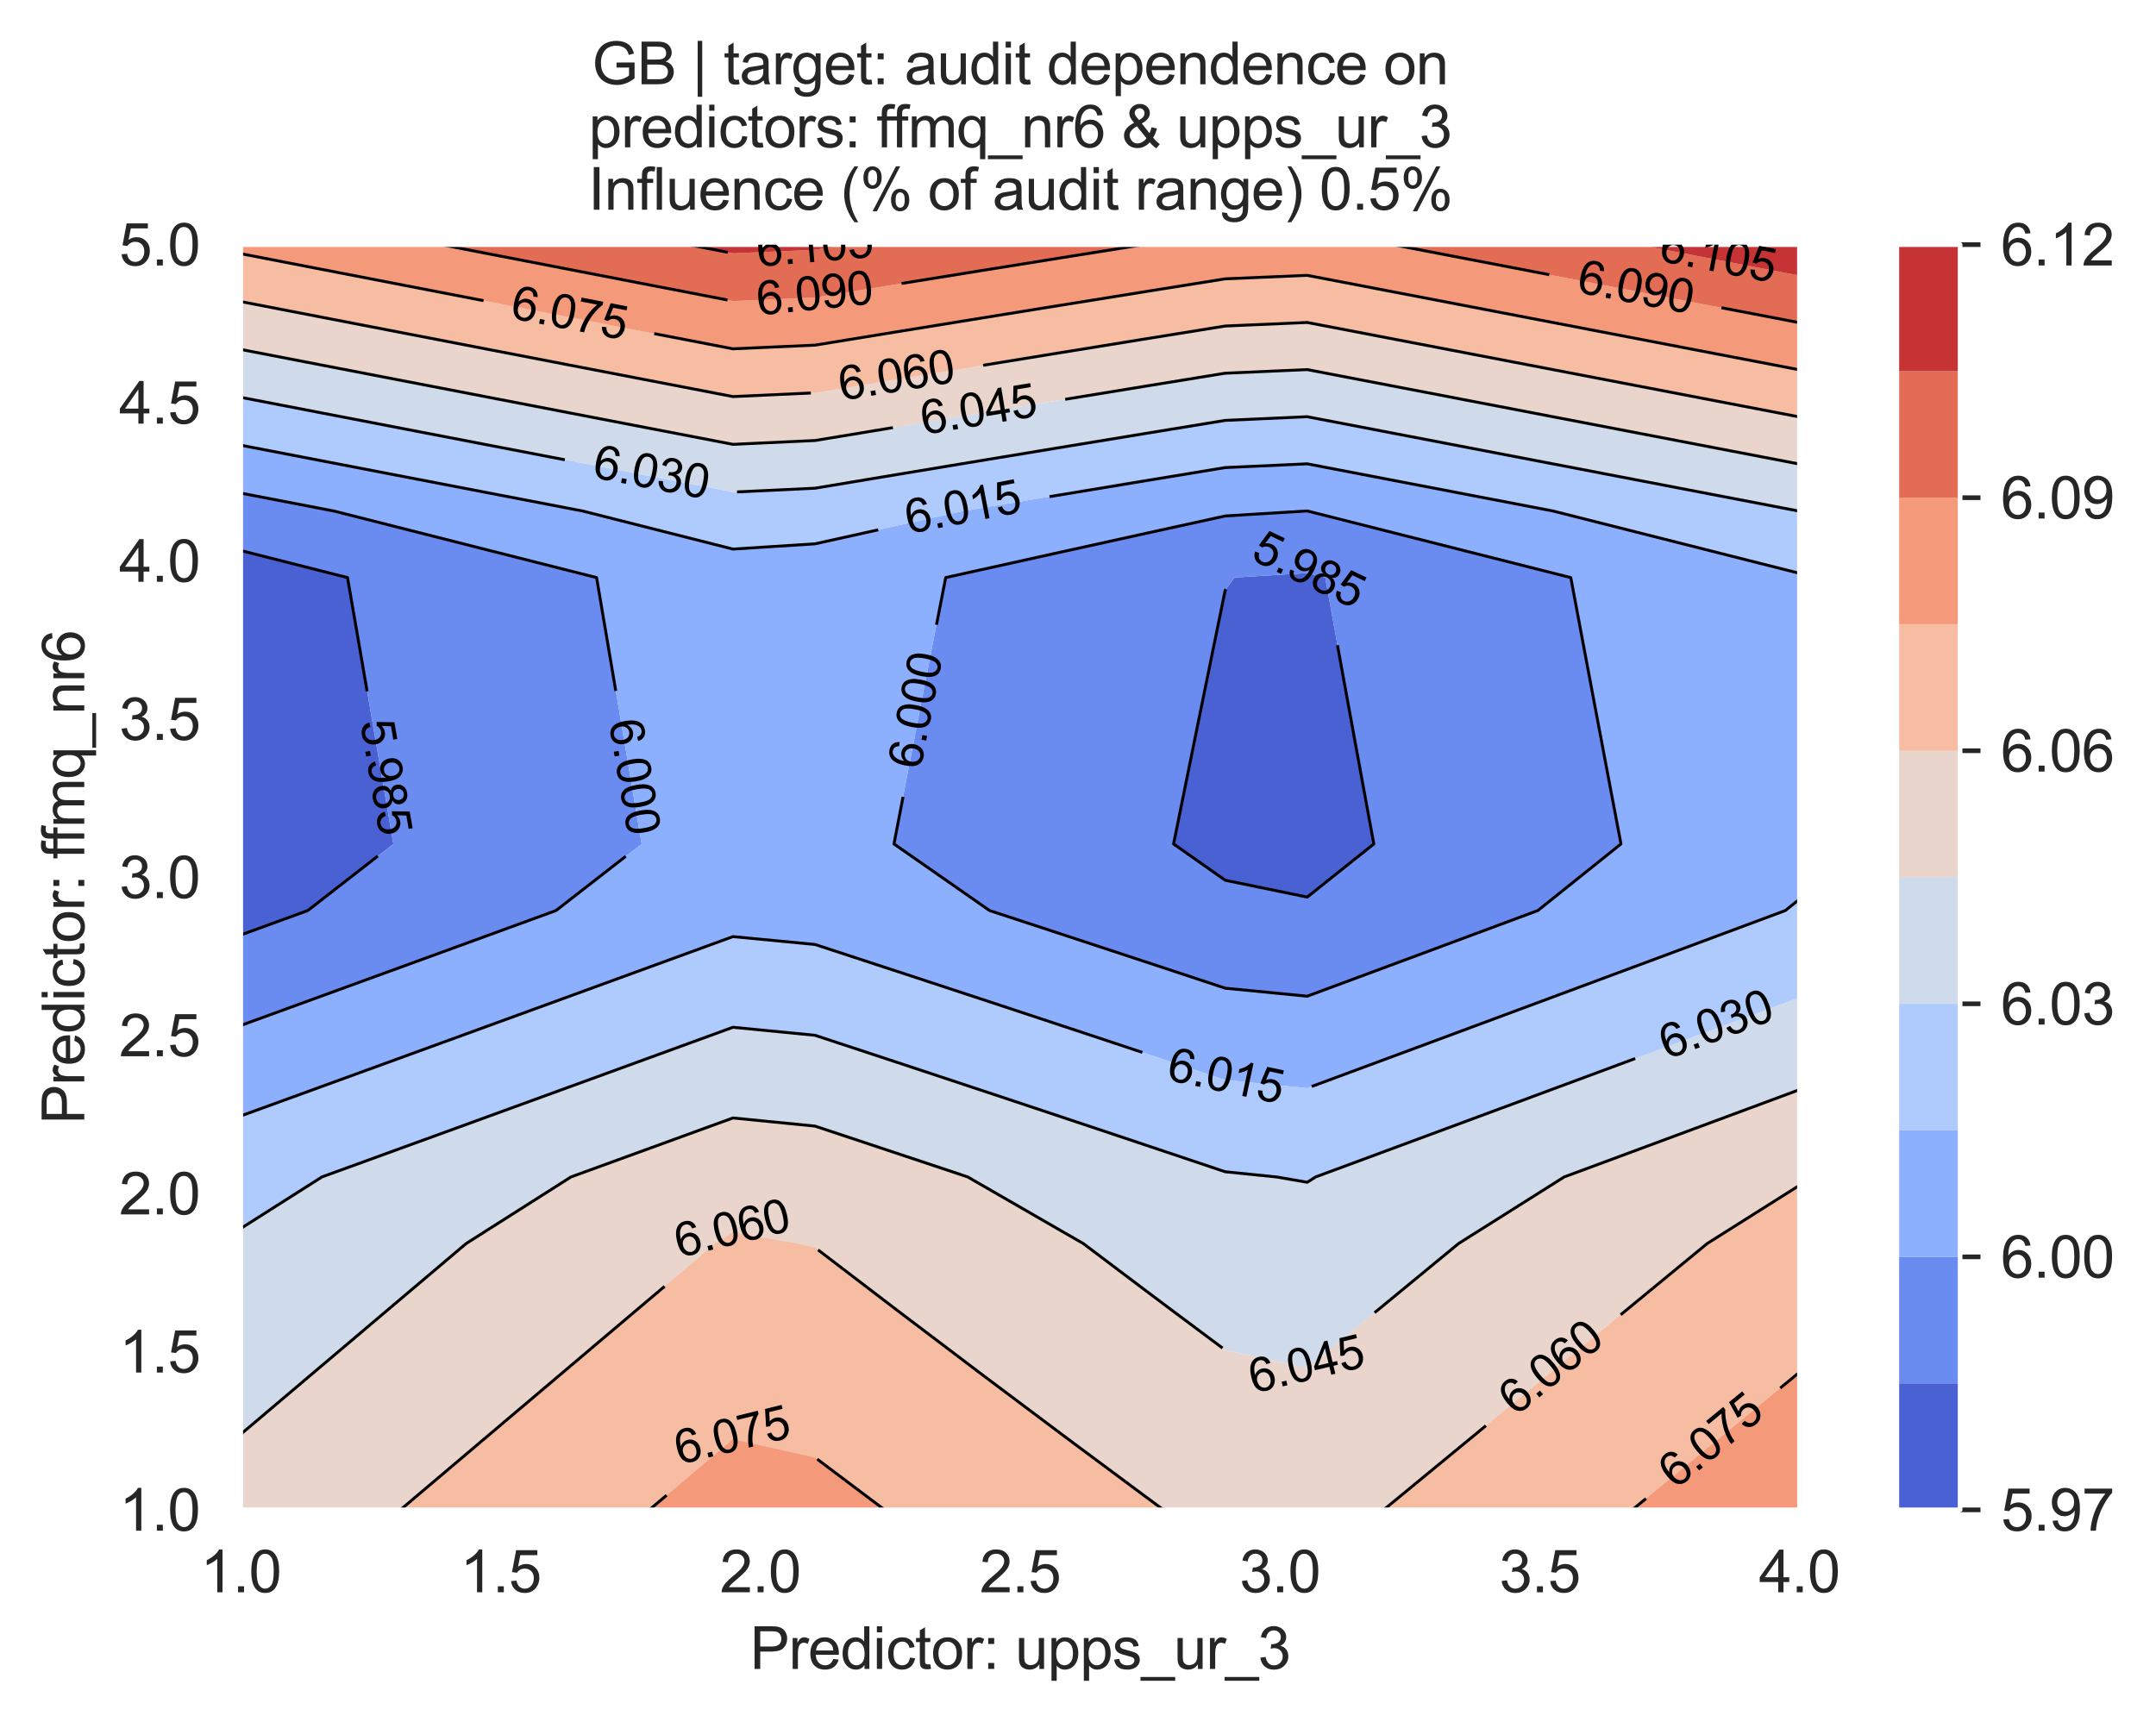 <?xml version="1.0" encoding="utf-8" standalone="no"?>
<!DOCTYPE svg PUBLIC "-//W3C//DTD SVG 1.1//EN"
  "http://www.w3.org/Graphics/SVG/1.1/DTD/svg11.dtd">
<svg xmlns:xlink="http://www.w3.org/1999/xlink" width="370.48pt" height="296.003pt" viewBox="0 0 370.48 296.003" xmlns="http://www.w3.org/2000/svg" version="1.1">
 <defs>
  <style type="text/css">*{stroke-linejoin: round; stroke-linecap: butt}</style>
 </defs>
 <g id="figure_1">
  <g id="patch_1">
   <path d="M 0 296.003 
L 370.48 296.003 
L 370.48 0 
L 0 0 
z
" style="fill: #ffffff"/>
  </g>
  <g id="axes_1">
   <g id="patch_2">
    <path d="M 41.367 259.483 
L 309.207 259.483 
L 309.207 42.043 
L 41.367 42.043 
z
" style="fill: #eaeaf2"/>
   </g>
   <g id="matplotlib.axis_1">
    <g id="xtick_1">
     <g id="line2d_1">
      <path d="M 41.367 259.483 
L 41.367 42.043 
" clip-path="url(#p42be47b97d)" style="fill: none; stroke: #ffffff; stroke-width: 0.8; stroke-linecap: round"/>
     </g>
     <g id="text_1">
      <!-- 1.0 -->
      <g style="fill: #262626" transform="translate(34.417 273.641)scale(0.1 -0.1)">
       <defs>
        <path id="ArialMT-31" d="M 2384 0 
L 1822 0 
L 1822 3584 
Q 1619 3391 1289 3197 
Q 959 3003 697 2906 
L 697 3450 
Q 1169 3672 1522 3987 
Q 1875 4303 2022 4600 
L 2384 4600 
L 2384 0 
z
" transform="scale(0.016)"/>
        <path id="ArialMT-2e" d="M 581 0 
L 581 641 
L 1222 641 
L 1222 0 
L 581 0 
z
" transform="scale(0.016)"/>
        <path id="ArialMT-30" d="M 266 2259 
Q 266 3072 433 3567 
Q 600 4063 929 4331 
Q 1259 4600 1759 4600 
Q 2128 4600 2406 4451 
Q 2684 4303 2865 4023 
Q 3047 3744 3150 3342 
Q 3253 2941 3253 2259 
Q 3253 1453 3087 958 
Q 2922 463 2592 192 
Q 2263 -78 1759 -78 
Q 1097 -78 719 397 
Q 266 969 266 2259 
z
M 844 2259 
Q 844 1131 1108 757 
Q 1372 384 1759 384 
Q 2147 384 2411 759 
Q 2675 1134 2675 2259 
Q 2675 3391 2411 3762 
Q 2147 4134 1753 4134 
Q 1366 4134 1134 3806 
Q 844 3388 844 2259 
z
" transform="scale(0.016)"/>
       </defs>
       <use xlink:href="#ArialMT-31"/>
       <use xlink:href="#ArialMT-2e" x="55.615"/>
       <use xlink:href="#ArialMT-30" x="83.398"/>
      </g>
     </g>
    </g>
    <g id="xtick_2">
     <g id="line2d_2">
      <path d="M 86.007 259.483 
L 86.007 42.043 
" clip-path="url(#p42be47b97d)" style="fill: none; stroke: #ffffff; stroke-width: 0.8; stroke-linecap: round"/>
     </g>
     <g id="text_2">
      <!-- 1.5 -->
      <g style="fill: #262626" transform="translate(79.057 273.641)scale(0.1 -0.1)">
       <defs>
        <path id="ArialMT-35" d="M 266 1200 
L 856 1250 
Q 922 819 1161 601 
Q 1400 384 1738 384 
Q 2144 384 2425 690 
Q 2706 997 2706 1503 
Q 2706 1984 2436 2262 
Q 2166 2541 1728 2541 
Q 1456 2541 1237 2417 
Q 1019 2294 894 2097 
L 366 2166 
L 809 4519 
L 3088 4519 
L 3088 3981 
L 1259 3981 
L 1013 2750 
Q 1425 3038 1878 3038 
Q 2478 3038 2890 2622 
Q 3303 2206 3303 1553 
Q 3303 931 2941 478 
Q 2500 -78 1738 -78 
Q 1113 -78 717 272 
Q 322 622 266 1200 
z
" transform="scale(0.016)"/>
       </defs>
       <use xlink:href="#ArialMT-31"/>
       <use xlink:href="#ArialMT-2e" x="55.615"/>
       <use xlink:href="#ArialMT-35" x="83.398"/>
      </g>
     </g>
    </g>
    <g id="xtick_3">
     <g id="line2d_3">
      <path d="M 130.647 259.483 
L 130.647 42.043 
" clip-path="url(#p42be47b97d)" style="fill: none; stroke: #ffffff; stroke-width: 0.8; stroke-linecap: round"/>
     </g>
     <g id="text_3">
      <!-- 2.0 -->
      <g style="fill: #262626" transform="translate(123.697 273.641)scale(0.1 -0.1)">
       <defs>
        <path id="ArialMT-32" d="M 3222 541 
L 3222 0 
L 194 0 
Q 188 203 259 391 
Q 375 700 629 1000 
Q 884 1300 1366 1694 
Q 2113 2306 2375 2664 
Q 2638 3022 2638 3341 
Q 2638 3675 2398 3904 
Q 2159 4134 1775 4134 
Q 1369 4134 1125 3890 
Q 881 3647 878 3216 
L 300 3275 
Q 359 3922 746 4261 
Q 1134 4600 1788 4600 
Q 2447 4600 2831 4234 
Q 3216 3869 3216 3328 
Q 3216 3053 3103 2787 
Q 2991 2522 2730 2228 
Q 2469 1934 1863 1422 
Q 1356 997 1212 845 
Q 1069 694 975 541 
L 3222 541 
z
" transform="scale(0.016)"/>
       </defs>
       <use xlink:href="#ArialMT-32"/>
       <use xlink:href="#ArialMT-2e" x="55.615"/>
       <use xlink:href="#ArialMT-30" x="83.398"/>
      </g>
     </g>
    </g>
    <g id="xtick_4">
     <g id="line2d_4">
      <path d="M 175.287 259.483 
L 175.287 42.043 
" clip-path="url(#p42be47b97d)" style="fill: none; stroke: #ffffff; stroke-width: 0.8; stroke-linecap: round"/>
     </g>
     <g id="text_4">
      <!-- 2.5 -->
      <g style="fill: #262626" transform="translate(168.337 273.641)scale(0.1 -0.1)">
       <use xlink:href="#ArialMT-32"/>
       <use xlink:href="#ArialMT-2e" x="55.615"/>
       <use xlink:href="#ArialMT-35" x="83.398"/>
      </g>
     </g>
    </g>
    <g id="xtick_5">
     <g id="line2d_5">
      <path d="M 219.927 259.483 
L 219.927 42.043 
" clip-path="url(#p42be47b97d)" style="fill: none; stroke: #ffffff; stroke-width: 0.8; stroke-linecap: round"/>
     </g>
     <g id="text_5">
      <!-- 3.0 -->
      <g style="fill: #262626" transform="translate(212.977 273.641)scale(0.1 -0.1)">
       <defs>
        <path id="ArialMT-33" d="M 269 1209 
L 831 1284 
Q 928 806 1161 595 
Q 1394 384 1728 384 
Q 2125 384 2398 659 
Q 2672 934 2672 1341 
Q 2672 1728 2419 1979 
Q 2166 2231 1775 2231 
Q 1616 2231 1378 2169 
L 1441 2663 
Q 1497 2656 1531 2656 
Q 1891 2656 2178 2843 
Q 2466 3031 2466 3422 
Q 2466 3731 2256 3934 
Q 2047 4138 1716 4138 
Q 1388 4138 1169 3931 
Q 950 3725 888 3313 
L 325 3413 
Q 428 3978 793 4289 
Q 1159 4600 1703 4600 
Q 2078 4600 2393 4439 
Q 2709 4278 2876 4000 
Q 3044 3722 3044 3409 
Q 3044 3113 2884 2869 
Q 2725 2625 2413 2481 
Q 2819 2388 3044 2092 
Q 3269 1797 3269 1353 
Q 3269 753 2831 336 
Q 2394 -81 1725 -81 
Q 1122 -81 723 278 
Q 325 638 269 1209 
z
" transform="scale(0.016)"/>
       </defs>
       <use xlink:href="#ArialMT-33"/>
       <use xlink:href="#ArialMT-2e" x="55.615"/>
       <use xlink:href="#ArialMT-30" x="83.398"/>
      </g>
     </g>
    </g>
    <g id="xtick_6">
     <g id="line2d_6">
      <path d="M 264.567 259.483 
L 264.567 42.043 
" clip-path="url(#p42be47b97d)" style="fill: none; stroke: #ffffff; stroke-width: 0.8; stroke-linecap: round"/>
     </g>
     <g id="text_6">
      <!-- 3.5 -->
      <g style="fill: #262626" transform="translate(257.617 273.641)scale(0.1 -0.1)">
       <use xlink:href="#ArialMT-33"/>
       <use xlink:href="#ArialMT-2e" x="55.615"/>
       <use xlink:href="#ArialMT-35" x="83.398"/>
      </g>
     </g>
    </g>
    <g id="xtick_7">
     <g id="line2d_7">
      <path d="M 309.207 259.483 
L 309.207 42.043 
" clip-path="url(#p42be47b97d)" style="fill: none; stroke: #ffffff; stroke-width: 0.8; stroke-linecap: round"/>
     </g>
     <g id="text_7">
      <!-- 4.0 -->
      <g style="fill: #262626" transform="translate(302.257 273.641)scale(0.1 -0.1)">
       <defs>
        <path id="ArialMT-34" d="M 2069 0 
L 2069 1097 
L 81 1097 
L 81 1613 
L 2172 4581 
L 2631 4581 
L 2631 1613 
L 3250 1613 
L 3250 1097 
L 2631 1097 
L 2631 0 
L 2069 0 
z
M 2069 1613 
L 2069 3678 
L 634 1613 
L 2069 1613 
z
" transform="scale(0.016)"/>
       </defs>
       <use xlink:href="#ArialMT-34"/>
       <use xlink:href="#ArialMT-2e" x="55.615"/>
       <use xlink:href="#ArialMT-30" x="83.398"/>
      </g>
     </g>
    </g>
    <g id="text_8">
     <!-- Predictor: upps_ur_3 -->
     <g style="fill: #262626" transform="translate(128.875 286.816)scale(0.1 -0.1)">
      <defs>
       <path id="ArialMT-50" d="M 494 0 
L 494 4581 
L 2222 4581 
Q 2678 4581 2919 4538 
Q 3256 4481 3484 4323 
Q 3713 4166 3852 3881 
Q 3991 3597 3991 3256 
Q 3991 2672 3619 2267 
Q 3247 1863 2275 1863 
L 1100 1863 
L 1100 0 
L 494 0 
z
M 1100 2403 
L 2284 2403 
Q 2872 2403 3119 2622 
Q 3366 2841 3366 3238 
Q 3366 3525 3220 3729 
Q 3075 3934 2838 4000 
Q 2684 4041 2272 4041 
L 1100 4041 
L 1100 2403 
z
" transform="scale(0.016)"/>
       <path id="ArialMT-72" d="M 416 0 
L 416 3319 
L 922 3319 
L 922 2816 
Q 1116 3169 1280 3281 
Q 1444 3394 1641 3394 
Q 1925 3394 2219 3213 
L 2025 2691 
Q 1819 2813 1613 2813 
Q 1428 2813 1281 2702 
Q 1134 2591 1072 2394 
Q 978 2094 978 1738 
L 978 0 
L 416 0 
z
" transform="scale(0.016)"/>
       <path id="ArialMT-65" d="M 2694 1069 
L 3275 997 
Q 3138 488 2766 206 
Q 2394 -75 1816 -75 
Q 1088 -75 661 373 
Q 234 822 234 1631 
Q 234 2469 665 2931 
Q 1097 3394 1784 3394 
Q 2450 3394 2872 2941 
Q 3294 2488 3294 1666 
Q 3294 1616 3291 1516 
L 816 1516 
Q 847 969 1125 678 
Q 1403 388 1819 388 
Q 2128 388 2347 550 
Q 2566 713 2694 1069 
z
M 847 1978 
L 2700 1978 
Q 2663 2397 2488 2606 
Q 2219 2931 1791 2931 
Q 1403 2931 1139 2672 
Q 875 2413 847 1978 
z
" transform="scale(0.016)"/>
       <path id="ArialMT-64" d="M 2575 0 
L 2575 419 
Q 2259 -75 1647 -75 
Q 1250 -75 917 144 
Q 584 363 401 755 
Q 219 1147 219 1656 
Q 219 2153 384 2558 
Q 550 2963 881 3178 
Q 1213 3394 1622 3394 
Q 1922 3394 2156 3267 
Q 2391 3141 2538 2938 
L 2538 4581 
L 3097 4581 
L 3097 0 
L 2575 0 
z
M 797 1656 
Q 797 1019 1065 703 
Q 1334 388 1700 388 
Q 2069 388 2326 689 
Q 2584 991 2584 1609 
Q 2584 2291 2321 2609 
Q 2059 2928 1675 2928 
Q 1300 2928 1048 2622 
Q 797 2316 797 1656 
z
" transform="scale(0.016)"/>
       <path id="ArialMT-69" d="M 425 3934 
L 425 4581 
L 988 4581 
L 988 3934 
L 425 3934 
z
M 425 0 
L 425 3319 
L 988 3319 
L 988 0 
L 425 0 
z
" transform="scale(0.016)"/>
       <path id="ArialMT-63" d="M 2588 1216 
L 3141 1144 
Q 3050 572 2676 248 
Q 2303 -75 1759 -75 
Q 1078 -75 664 370 
Q 250 816 250 1647 
Q 250 2184 428 2587 
Q 606 2991 970 3192 
Q 1334 3394 1763 3394 
Q 2303 3394 2647 3120 
Q 2991 2847 3088 2344 
L 2541 2259 
Q 2463 2594 2264 2762 
Q 2066 2931 1784 2931 
Q 1359 2931 1093 2626 
Q 828 2322 828 1663 
Q 828 994 1084 691 
Q 1341 388 1753 388 
Q 2084 388 2306 591 
Q 2528 794 2588 1216 
z
" transform="scale(0.016)"/>
       <path id="ArialMT-74" d="M 1650 503 
L 1731 6 
Q 1494 -44 1306 -44 
Q 1000 -44 831 53 
Q 663 150 594 308 
Q 525 466 525 972 
L 525 2881 
L 113 2881 
L 113 3319 
L 525 3319 
L 525 4141 
L 1084 4478 
L 1084 3319 
L 1650 3319 
L 1650 2881 
L 1084 2881 
L 1084 941 
Q 1084 700 1114 631 
Q 1144 563 1211 522 
Q 1278 481 1403 481 
Q 1497 481 1650 503 
z
" transform="scale(0.016)"/>
       <path id="ArialMT-6f" d="M 213 1659 
Q 213 2581 725 3025 
Q 1153 3394 1769 3394 
Q 2453 3394 2887 2945 
Q 3322 2497 3322 1706 
Q 3322 1066 3130 698 
Q 2938 331 2570 128 
Q 2203 -75 1769 -75 
Q 1072 -75 642 372 
Q 213 819 213 1659 
z
M 791 1659 
Q 791 1022 1069 705 
Q 1347 388 1769 388 
Q 2188 388 2466 706 
Q 2744 1025 2744 1678 
Q 2744 2294 2464 2611 
Q 2184 2928 1769 2928 
Q 1347 2928 1069 2612 
Q 791 2297 791 1659 
z
" transform="scale(0.016)"/>
       <path id="ArialMT-3a" d="M 578 2678 
L 578 3319 
L 1219 3319 
L 1219 2678 
L 578 2678 
z
M 578 0 
L 578 641 
L 1219 641 
L 1219 0 
L 578 0 
z
" transform="scale(0.016)"/>
       <path id="ArialMT-20" transform="scale(0.016)"/>
       <path id="ArialMT-75" d="M 2597 0 
L 2597 488 
Q 2209 -75 1544 -75 
Q 1250 -75 995 37 
Q 741 150 617 320 
Q 494 491 444 738 
Q 409 903 409 1263 
L 409 3319 
L 972 3319 
L 972 1478 
Q 972 1038 1006 884 
Q 1059 663 1231 536 
Q 1403 409 1656 409 
Q 1909 409 2131 539 
Q 2353 669 2445 892 
Q 2538 1116 2538 1541 
L 2538 3319 
L 3100 3319 
L 3100 0 
L 2597 0 
z
" transform="scale(0.016)"/>
       <path id="ArialMT-70" d="M 422 -1272 
L 422 3319 
L 934 3319 
L 934 2888 
Q 1116 3141 1344 3267 
Q 1572 3394 1897 3394 
Q 2322 3394 2647 3175 
Q 2972 2956 3137 2557 
Q 3303 2159 3303 1684 
Q 3303 1175 3120 767 
Q 2938 359 2589 142 
Q 2241 -75 1856 -75 
Q 1575 -75 1351 44 
Q 1128 163 984 344 
L 984 -1272 
L 422 -1272 
z
M 931 1641 
Q 931 1000 1190 694 
Q 1450 388 1819 388 
Q 2194 388 2461 705 
Q 2728 1022 2728 1688 
Q 2728 2322 2467 2637 
Q 2206 2953 1844 2953 
Q 1484 2953 1207 2617 
Q 931 2281 931 1641 
z
" transform="scale(0.016)"/>
       <path id="ArialMT-73" d="M 197 991 
L 753 1078 
Q 800 744 1014 566 
Q 1228 388 1613 388 
Q 2000 388 2187 545 
Q 2375 703 2375 916 
Q 2375 1106 2209 1216 
Q 2094 1291 1634 1406 
Q 1016 1563 777 1677 
Q 538 1791 414 1992 
Q 291 2194 291 2438 
Q 291 2659 392 2848 
Q 494 3038 669 3163 
Q 800 3259 1026 3326 
Q 1253 3394 1513 3394 
Q 1903 3394 2198 3281 
Q 2494 3169 2634 2976 
Q 2775 2784 2828 2463 
L 2278 2388 
Q 2241 2644 2061 2787 
Q 1881 2931 1553 2931 
Q 1166 2931 1000 2803 
Q 834 2675 834 2503 
Q 834 2394 903 2306 
Q 972 2216 1119 2156 
Q 1203 2125 1616 2013 
Q 2213 1853 2448 1751 
Q 2684 1650 2818 1456 
Q 2953 1263 2953 975 
Q 2953 694 2789 445 
Q 2625 197 2315 61 
Q 2006 -75 1616 -75 
Q 969 -75 630 194 
Q 291 463 197 991 
z
" transform="scale(0.016)"/>
       <path id="ArialMT-5f" d="M -97 -1272 
L -97 -866 
L 3631 -866 
L 3631 -1272 
L -97 -1272 
z
" transform="scale(0.016)"/>
      </defs>
      <use xlink:href="#ArialMT-50"/>
      <use xlink:href="#ArialMT-72" x="66.699"/>
      <use xlink:href="#ArialMT-65" x="100"/>
      <use xlink:href="#ArialMT-64" x="155.615"/>
      <use xlink:href="#ArialMT-69" x="211.23"/>
      <use xlink:href="#ArialMT-63" x="233.447"/>
      <use xlink:href="#ArialMT-74" x="283.447"/>
      <use xlink:href="#ArialMT-6f" x="311.23"/>
      <use xlink:href="#ArialMT-72" x="366.846"/>
      <use xlink:href="#ArialMT-3a" x="400.146"/>
      <use xlink:href="#ArialMT-20" x="427.93"/>
      <use xlink:href="#ArialMT-75" x="455.713"/>
      <use xlink:href="#ArialMT-70" x="511.328"/>
      <use xlink:href="#ArialMT-70" x="566.943"/>
      <use xlink:href="#ArialMT-73" x="622.559"/>
      <use xlink:href="#ArialMT-5f" x="672.559"/>
      <use xlink:href="#ArialMT-75" x="728.174"/>
      <use xlink:href="#ArialMT-72" x="783.789"/>
      <use xlink:href="#ArialMT-5f" x="817.09"/>
      <use xlink:href="#ArialMT-33" x="872.705"/>
     </g>
    </g>
   </g>
   <g id="matplotlib.axis_2">
    <g id="ytick_1">
     <g id="line2d_8">
      <path d="M 41.367 259.483 
L 309.207 259.483 
" clip-path="url(#p42be47b97d)" style="fill: none; stroke: #ffffff; stroke-width: 0.8; stroke-linecap: round"/>
     </g>
     <g id="text_9">
      <!-- 1.0 -->
      <g style="fill: #262626" transform="translate(20.467 263.062)scale(0.1 -0.1)">
       <use xlink:href="#ArialMT-31"/>
       <use xlink:href="#ArialMT-2e" x="55.615"/>
       <use xlink:href="#ArialMT-30" x="83.398"/>
      </g>
     </g>
    </g>
    <g id="ytick_2">
     <g id="line2d_9">
      <path d="M 41.367 232.303 
L 309.207 232.303 
" clip-path="url(#p42be47b97d)" style="fill: none; stroke: #ffffff; stroke-width: 0.8; stroke-linecap: round"/>
     </g>
     <g id="text_10">
      <!-- 1.5 -->
      <g style="fill: #262626" transform="translate(20.467 235.882)scale(0.1 -0.1)">
       <use xlink:href="#ArialMT-31"/>
       <use xlink:href="#ArialMT-2e" x="55.615"/>
       <use xlink:href="#ArialMT-35" x="83.398"/>
      </g>
     </g>
    </g>
    <g id="ytick_3">
     <g id="line2d_10">
      <path d="M 41.367 205.123 
L 309.207 205.123 
" clip-path="url(#p42be47b97d)" style="fill: none; stroke: #ffffff; stroke-width: 0.8; stroke-linecap: round"/>
     </g>
     <g id="text_11">
      <!-- 2.0 -->
      <g style="fill: #262626" transform="translate(20.467 208.702)scale(0.1 -0.1)">
       <use xlink:href="#ArialMT-32"/>
       <use xlink:href="#ArialMT-2e" x="55.615"/>
       <use xlink:href="#ArialMT-30" x="83.398"/>
      </g>
     </g>
    </g>
    <g id="ytick_4">
     <g id="line2d_11">
      <path d="M 41.367 177.943 
L 309.207 177.943 
" clip-path="url(#p42be47b97d)" style="fill: none; stroke: #ffffff; stroke-width: 0.8; stroke-linecap: round"/>
     </g>
     <g id="text_12">
      <!-- 2.5 -->
      <g style="fill: #262626" transform="translate(20.467 181.522)scale(0.1 -0.1)">
       <use xlink:href="#ArialMT-32"/>
       <use xlink:href="#ArialMT-2e" x="55.615"/>
       <use xlink:href="#ArialMT-35" x="83.398"/>
      </g>
     </g>
    </g>
    <g id="ytick_5">
     <g id="line2d_12">
      <path d="M 41.367 150.763 
L 309.207 150.763 
" clip-path="url(#p42be47b97d)" style="fill: none; stroke: #ffffff; stroke-width: 0.8; stroke-linecap: round"/>
     </g>
     <g id="text_13">
      <!-- 3.0 -->
      <g style="fill: #262626" transform="translate(20.467 154.342)scale(0.1 -0.1)">
       <use xlink:href="#ArialMT-33"/>
       <use xlink:href="#ArialMT-2e" x="55.615"/>
       <use xlink:href="#ArialMT-30" x="83.398"/>
      </g>
     </g>
    </g>
    <g id="ytick_6">
     <g id="line2d_13">
      <path d="M 41.367 123.583 
L 309.207 123.583 
" clip-path="url(#p42be47b97d)" style="fill: none; stroke: #ffffff; stroke-width: 0.8; stroke-linecap: round"/>
     </g>
     <g id="text_14">
      <!-- 3.5 -->
      <g style="fill: #262626" transform="translate(20.467 127.162)scale(0.1 -0.1)">
       <use xlink:href="#ArialMT-33"/>
       <use xlink:href="#ArialMT-2e" x="55.615"/>
       <use xlink:href="#ArialMT-35" x="83.398"/>
      </g>
     </g>
    </g>
    <g id="ytick_7">
     <g id="line2d_14">
      <path d="M 41.367 96.403 
L 309.207 96.403 
" clip-path="url(#p42be47b97d)" style="fill: none; stroke: #ffffff; stroke-width: 0.8; stroke-linecap: round"/>
     </g>
     <g id="text_15">
      <!-- 4.0 -->
      <g style="fill: #262626" transform="translate(20.467 99.982)scale(0.1 -0.1)">
       <use xlink:href="#ArialMT-34"/>
       <use xlink:href="#ArialMT-2e" x="55.615"/>
       <use xlink:href="#ArialMT-30" x="83.398"/>
      </g>
     </g>
    </g>
    <g id="ytick_8">
     <g id="line2d_15">
      <path d="M 41.367 69.223 
L 309.207 69.223 
" clip-path="url(#p42be47b97d)" style="fill: none; stroke: #ffffff; stroke-width: 0.8; stroke-linecap: round"/>
     </g>
     <g id="text_16">
      <!-- 4.5 -->
      <g style="fill: #262626" transform="translate(20.467 72.802)scale(0.1 -0.1)">
       <use xlink:href="#ArialMT-34"/>
       <use xlink:href="#ArialMT-2e" x="55.615"/>
       <use xlink:href="#ArialMT-35" x="83.398"/>
      </g>
     </g>
    </g>
    <g id="ytick_9">
     <g id="line2d_16">
      <path d="M 41.367 42.043 
L 309.207 42.043 
" clip-path="url(#p42be47b97d)" style="fill: none; stroke: #ffffff; stroke-width: 0.8; stroke-linecap: round"/>
     </g>
     <g id="text_17">
      <!-- 5.0 -->
      <g style="fill: #262626" transform="translate(20.467 45.622)scale(0.1 -0.1)">
       <use xlink:href="#ArialMT-35"/>
       <use xlink:href="#ArialMT-2e" x="55.615"/>
       <use xlink:href="#ArialMT-30" x="83.398"/>
      </g>
     </g>
    </g>
    <g id="text_18">
     <!-- Predictor: ffmq_nr6 -->
     <g style="fill: #262626" transform="translate(14.48 193.19)rotate(-90)scale(0.1 -0.1)">
      <defs>
       <path id="ArialMT-66" d="M 556 0 
L 556 2881 
L 59 2881 
L 59 3319 
L 556 3319 
L 556 3672 
Q 556 4006 616 4169 
Q 697 4388 901 4523 
Q 1106 4659 1475 4659 
Q 1713 4659 2000 4603 
L 1916 4113 
Q 1741 4144 1584 4144 
Q 1328 4144 1222 4034 
Q 1116 3925 1116 3625 
L 1116 3319 
L 1763 3319 
L 1763 2881 
L 1116 2881 
L 1116 0 
L 556 0 
z
" transform="scale(0.016)"/>
       <path id="ArialMT-6d" d="M 422 0 
L 422 3319 
L 925 3319 
L 925 2853 
Q 1081 3097 1340 3245 
Q 1600 3394 1931 3394 
Q 2300 3394 2536 3241 
Q 2772 3088 2869 2813 
Q 3263 3394 3894 3394 
Q 4388 3394 4653 3120 
Q 4919 2847 4919 2278 
L 4919 0 
L 4359 0 
L 4359 2091 
Q 4359 2428 4304 2576 
Q 4250 2725 4106 2815 
Q 3963 2906 3769 2906 
Q 3419 2906 3187 2673 
Q 2956 2441 2956 1928 
L 2956 0 
L 2394 0 
L 2394 2156 
Q 2394 2531 2256 2718 
Q 2119 2906 1806 2906 
Q 1569 2906 1367 2781 
Q 1166 2656 1075 2415 
Q 984 2175 984 1722 
L 984 0 
L 422 0 
z
" transform="scale(0.016)"/>
       <path id="ArialMT-71" d="M 2538 -1272 
L 2538 353 
Q 2406 169 2170 47 
Q 1934 -75 1669 -75 
Q 1078 -75 651 397 
Q 225 869 225 1691 
Q 225 2191 398 2587 
Q 572 2984 901 3189 
Q 1231 3394 1625 3394 
Q 2241 3394 2594 2875 
L 2594 3319 
L 3100 3319 
L 3100 -1272 
L 2538 -1272 
z
M 803 1669 
Q 803 1028 1072 708 
Q 1341 388 1716 388 
Q 2075 388 2334 692 
Q 2594 997 2594 1619 
Q 2594 2281 2320 2615 
Q 2047 2950 1678 2950 
Q 1313 2950 1058 2639 
Q 803 2328 803 1669 
z
" transform="scale(0.016)"/>
       <path id="ArialMT-6e" d="M 422 0 
L 422 3319 
L 928 3319 
L 928 2847 
Q 1294 3394 1984 3394 
Q 2284 3394 2536 3286 
Q 2788 3178 2913 3003 
Q 3038 2828 3088 2588 
Q 3119 2431 3119 2041 
L 3119 0 
L 2556 0 
L 2556 2019 
Q 2556 2363 2490 2533 
Q 2425 2703 2258 2804 
Q 2091 2906 1866 2906 
Q 1506 2906 1245 2678 
Q 984 2450 984 1813 
L 984 0 
L 422 0 
z
" transform="scale(0.016)"/>
       <path id="ArialMT-36" d="M 3184 3459 
L 2625 3416 
Q 2550 3747 2413 3897 
Q 2184 4138 1850 4138 
Q 1581 4138 1378 3988 
Q 1113 3794 959 3422 
Q 806 3050 800 2363 
Q 1003 2672 1297 2822 
Q 1591 2972 1913 2972 
Q 2475 2972 2870 2558 
Q 3266 2144 3266 1488 
Q 3266 1056 3080 686 
Q 2894 316 2569 119 
Q 2244 -78 1831 -78 
Q 1128 -78 684 439 
Q 241 956 241 2144 
Q 241 3472 731 4075 
Q 1159 4600 1884 4600 
Q 2425 4600 2770 4297 
Q 3116 3994 3184 3459 
z
M 888 1484 
Q 888 1194 1011 928 
Q 1134 663 1356 523 
Q 1578 384 1822 384 
Q 2178 384 2434 671 
Q 2691 959 2691 1453 
Q 2691 1928 2437 2201 
Q 2184 2475 1800 2475 
Q 1419 2475 1153 2201 
Q 888 1928 888 1484 
z
" transform="scale(0.016)"/>
      </defs>
      <use xlink:href="#ArialMT-50"/>
      <use xlink:href="#ArialMT-72" x="66.699"/>
      <use xlink:href="#ArialMT-65" x="100"/>
      <use xlink:href="#ArialMT-64" x="155.615"/>
      <use xlink:href="#ArialMT-69" x="211.23"/>
      <use xlink:href="#ArialMT-63" x="233.447"/>
      <use xlink:href="#ArialMT-74" x="283.447"/>
      <use xlink:href="#ArialMT-6f" x="311.23"/>
      <use xlink:href="#ArialMT-72" x="366.846"/>
      <use xlink:href="#ArialMT-3a" x="400.146"/>
      <use xlink:href="#ArialMT-20" x="427.93"/>
      <use xlink:href="#ArialMT-66" x="455.713"/>
      <use xlink:href="#ArialMT-66" x="481.746"/>
      <use xlink:href="#ArialMT-6d" x="509.529"/>
      <use xlink:href="#ArialMT-71" x="592.83"/>
      <use xlink:href="#ArialMT-5f" x="648.445"/>
      <use xlink:href="#ArialMT-6e" x="704.061"/>
      <use xlink:href="#ArialMT-72" x="759.676"/>
      <use xlink:href="#ArialMT-36" x="792.977"/>
     </g>
    </g>
   </g>
   <g id="PathCollection_1">
    <path d="M 52.887 156.485 
L 55.464 154.48 
L 67.593 145.041 
L 65.629 133.597 
L 63.661 122.153 
L 61.691 110.708 
L 59.717 99.264 
L 55.464 98.186 
L 41.367 94.611 
L 41.367 99.264 
L 41.367 110.708 
L 41.367 122.153 
L 41.367 133.597 
L 41.367 145.041 
L 41.367 156.485 
L 41.367 160.685 
z
" clip-path="url(#p42be47b97d)" style="fill: #4961d2"/>
    <path d="M 210.529 151.277 
L 224.626 154.172 
L 236.07 145.041 
L 233.971 133.597 
L 231.88 122.153 
L 229.795 110.708 
L 227.716 99.264 
L 224.626 98.483 
L 212.121 99.264 
L 210.529 101.465 
L 208.637 110.708 
L 206.303 122.153 
L 203.98 133.597 
L 201.666 145.041 
z
" clip-path="url(#p42be47b97d)" style="fill: #4961d2"/>
   </g>
   <g id="PathCollection_2">
    <path d="M 55.464 171.101 
L 64.169 167.929 
L 69.561 165.964 
L 83.658 160.823 
L 95.546 156.485 
L 97.755 154.766 
L 110.252 145.041 
L 108.323 133.597 
L 106.39 122.153 
L 104.455 110.708 
L 102.517 99.264 
L 97.755 98.059 
L 83.658 94.488 
L 69.561 90.914 
L 57.362 87.82 
L 55.464 87.455 
L 41.367 84.741 
L 41.367 87.82 
L 41.367 94.611 
L 55.464 98.186 
L 59.717 99.264 
L 61.691 110.708 
L 63.661 122.153 
L 65.629 133.597 
L 67.593 145.041 
L 55.464 154.48 
L 52.887 156.485 
L 41.367 160.685 
L 41.367 167.929 
L 41.367 176.235 
z
" clip-path="url(#p42be47b97d)" style="fill: #6a8bef"/>
    <path d="M 210.529 169.828 
L 224.626 171.206 
L 233.455 167.929 
L 238.723 165.974 
L 252.82 160.737 
L 264.254 156.485 
L 266.917 154.355 
L 278.543 145.041 
L 276.377 133.597 
L 274.217 122.153 
L 272.065 110.708 
L 269.919 99.264 
L 266.917 98.505 
L 252.82 94.94 
L 238.723 91.375 
L 224.671 87.82 
L 224.626 87.811 
L 224.441 87.82 
L 210.529 88.674 
L 196.432 91.766 
L 182.336 94.872 
L 168.239 97.992 
L 162.507 99.264 
L 160.271 110.708 
L 158.044 122.153 
L 155.826 133.597 
L 154.142 142.324 
L 153.619 145.041 
L 154.142 145.404 
L 168.239 155.228 
L 170.036 156.485 
L 182.336 160.521 
L 196.432 165.165 
L 204.797 167.929 
z
M 201.666 145.041 
L 203.98 133.597 
L 206.303 122.153 
L 208.637 110.708 
L 210.529 101.465 
L 212.121 99.264 
L 224.626 98.483 
L 227.716 99.264 
L 229.795 110.708 
L 231.88 122.153 
L 233.971 133.597 
L 236.07 145.041 
L 224.626 154.172 
L 210.529 151.277 
z
" clip-path="url(#p42be47b97d)" style="fill: #6a8bef"/>
   </g>
   <g id="PathCollection_3">
    <path d="M 44.027 190.818 
L 55.464 186.657 
L 69.561 181.526 
L 75.47 179.374 
L 83.658 176.39 
L 97.755 171.252 
L 106.862 167.929 
L 111.851 166.109 
L 125.948 160.963 
L 140.045 162.314 
L 154.142 166.933 
L 157.177 167.929 
L 168.239 171.57 
L 182.336 176.228 
L 191.824 179.374 
L 196.432 180.905 
L 210.529 185.602 
L 224.626 187.004 
L 238.723 181.78 
L 245.211 179.374 
L 252.82 176.55 
L 266.917 171.316 
L 276.03 167.929 
L 281.014 166.077 
L 295.11 160.832 
L 306.784 156.485 
L 309.207 154.539 
L 309.207 145.041 
L 309.207 133.597 
L 309.207 122.153 
L 309.207 110.708 
L 309.207 99.264 
L 309.207 98.527 
L 295.11 94.964 
L 281.014 91.4 
L 266.917 87.835 
L 266.857 87.82 
L 252.82 85.125 
L 238.723 82.419 
L 224.626 79.713 
L 210.529 80.358 
L 196.432 82.686 
L 182.336 85.024 
L 168.239 87.372 
L 165.558 87.82 
L 154.142 90.339 
L 140.045 93.463 
L 125.948 94.364 
L 111.851 90.795 
L 100.111 87.82 
L 97.755 87.367 
L 83.658 84.657 
L 69.561 81.944 
L 55.464 79.229 
L 41.367 76.511 
L 41.367 84.741 
L 55.464 87.455 
L 57.362 87.82 
L 69.561 90.914 
L 83.658 94.488 
L 97.755 98.059 
L 102.517 99.264 
L 104.455 110.708 
L 106.39 122.153 
L 108.323 133.597 
L 110.252 145.041 
L 97.755 154.766 
L 95.546 156.485 
L 83.658 160.823 
L 69.561 165.964 
L 64.169 167.929 
L 55.464 171.101 
L 41.367 176.235 
L 41.367 179.374 
L 41.367 190.818 
L 41.367 191.785 
z
M 204.797 167.929 
L 196.432 165.165 
L 182.336 160.521 
L 170.036 156.485 
L 168.239 155.228 
L 154.142 145.404 
L 153.619 145.041 
L 154.142 142.324 
L 155.826 133.597 
L 158.044 122.153 
L 160.271 110.708 
L 162.507 99.264 
L 168.239 97.992 
L 182.336 94.872 
L 196.432 91.766 
L 210.529 88.674 
L 224.441 87.82 
L 224.626 87.811 
L 224.671 87.82 
L 238.723 91.375 
L 252.82 94.94 
L 266.917 98.505 
L 269.919 99.264 
L 272.065 110.708 
L 274.217 122.153 
L 276.377 133.597 
L 278.543 145.041 
L 266.917 154.355 
L 264.254 156.485 
L 252.82 160.737 
L 238.723 165.974 
L 233.455 167.929 
L 224.626 171.206 
L 210.529 169.828 
z
" clip-path="url(#p42be47b97d)" style="fill: #8db0fe"/>
   </g>
   <g id="PathCollection_4">
    <path d="M 55.33 202.262 
L 55.464 202.213 
L 69.561 197.087 
L 83.658 191.958 
L 86.788 190.818 
L 97.755 186.824 
L 111.851 181.687 
L 118.197 179.374 
L 125.948 176.546 
L 140.045 177.922 
L 144.451 179.374 
L 154.142 182.573 
L 168.239 187.244 
L 178.985 190.818 
L 182.336 191.934 
L 196.432 196.645 
L 210.529 201.376 
L 219.292 202.262 
L 224.626 203.183 
L 226.087 202.262 
L 238.723 197.586 
L 252.82 192.364 
L 256.992 190.818 
L 266.917 187.137 
L 281.014 181.906 
L 287.831 179.374 
L 295.11 176.669 
L 309.207 171.427 
L 309.207 167.929 
L 309.207 156.485 
L 309.207 154.539 
L 306.784 156.485 
L 295.11 160.832 
L 281.014 166.077 
L 276.03 167.929 
L 266.917 171.316 
L 252.82 176.55 
L 245.211 179.374 
L 238.723 181.78 
L 224.626 187.004 
L 210.529 185.602 
L 196.432 180.905 
L 191.824 179.374 
L 182.336 176.228 
L 168.239 171.57 
L 157.177 167.929 
L 154.142 166.933 
L 140.045 162.314 
L 125.948 160.963 
L 111.851 166.109 
L 106.862 167.929 
L 97.755 171.252 
L 83.658 176.39 
L 75.47 179.374 
L 69.561 181.526 
L 55.464 186.657 
L 44.027 190.818 
L 41.367 191.785 
L 41.367 202.262 
L 41.367 211.131 
z
" clip-path="url(#p42be47b97d)" style="fill: #afcafc"/>
    <path d="M 111.851 90.795 
L 125.948 94.364 
L 140.045 93.463 
L 154.142 90.339 
L 165.558 87.82 
L 168.239 87.372 
L 182.336 85.024 
L 196.432 82.686 
L 210.529 80.358 
L 224.626 79.713 
L 238.723 82.419 
L 252.82 85.125 
L 266.857 87.82 
L 266.917 87.835 
L 281.014 91.4 
L 295.11 94.964 
L 309.207 98.527 
L 309.207 87.861 
L 309.043 87.82 
L 295.11 85.145 
L 281.014 82.439 
L 266.917 79.733 
L 252.82 77.027 
L 249.426 76.376 
L 238.723 74.321 
L 224.626 71.615 
L 210.529 72.249 
L 196.432 74.56 
L 185.398 76.376 
L 182.336 76.881 
L 168.239 79.211 
L 154.142 81.552 
L 140.045 83.903 
L 125.948 84.573 
L 111.851 81.863 
L 97.755 79.152 
L 83.658 76.438 
L 83.335 76.376 
L 69.561 73.722 
L 55.464 71.003 
L 41.367 68.282 
L 41.367 76.376 
L 41.367 76.511 
L 55.464 79.229 
L 69.561 81.944 
L 83.658 84.657 
L 97.755 87.367 
L 100.111 87.82 
z
" clip-path="url(#p42be47b97d)" style="fill: #afcafc"/>
   </g>
   <g id="PathCollection_5">
    <path d="M 53.058 236.595 
L 55.464 234.559 
L 66.584 225.15 
L 69.561 222.632 
L 80.112 213.706 
L 83.658 211.454 
L 97.755 202.497 
L 98.125 202.262 
L 111.851 197.265 
L 125.948 192.13 
L 140.045 193.53 
L 154.142 198.214 
L 166.278 202.262 
L 168.239 203.394 
L 182.336 211.521 
L 186.135 213.706 
L 196.432 221.47 
L 201.338 225.15 
L 210.529 232.016 
L 224.626 235.126 
L 236.744 225.15 
L 238.723 223.522 
L 250.646 213.706 
L 252.82 212.336 
L 266.917 203.448 
L 268.797 202.262 
L 281.014 197.735 
L 295.11 192.505 
L 299.657 190.818 
L 309.207 187.271 
L 309.207 179.374 
L 309.207 171.427 
L 295.11 176.669 
L 287.831 179.374 
L 281.014 181.906 
L 266.917 187.137 
L 256.992 190.818 
L 252.82 192.364 
L 238.723 197.586 
L 226.087 202.262 
L 224.626 203.183 
L 219.292 202.262 
L 210.529 201.376 
L 196.432 196.645 
L 182.336 191.934 
L 178.985 190.818 
L 168.239 187.244 
L 154.142 182.573 
L 144.451 179.374 
L 140.045 177.922 
L 125.948 176.546 
L 118.197 179.374 
L 111.851 181.687 
L 97.755 186.824 
L 86.788 190.818 
L 83.658 191.958 
L 69.561 197.087 
L 55.464 202.213 
L 55.33 202.262 
L 41.367 211.131 
L 41.367 213.706 
L 41.367 225.15 
L 41.367 236.595 
L 41.367 246.489 
z
" clip-path="url(#p42be47b97d)" style="fill: #cfdaea"/>
    <path d="M 309.207 87.861 
L 309.207 87.82 
L 309.207 79.753 
L 295.11 77.047 
L 291.612 76.376 
L 281.014 74.341 
L 266.917 71.635 
L 252.82 68.929 
L 238.723 66.223 
L 231.995 64.932 
L 224.626 63.517 
L 210.529 64.139 
L 205.653 64.932 
L 196.432 66.433 
L 182.336 68.737 
L 168.239 71.051 
L 154.142 73.374 
L 140.045 75.707 
L 125.948 76.364 
L 111.851 73.652 
L 97.755 70.937 
L 83.658 68.219 
L 69.561 65.499 
L 66.62 64.932 
L 55.464 62.777 
L 41.367 60.052 
L 41.367 64.932 
L 41.367 68.282 
L 55.464 71.003 
L 69.561 73.722 
L 83.335 76.376 
L 83.658 76.438 
L 97.755 79.152 
L 111.851 81.863 
L 125.948 84.573 
L 140.045 83.903 
L 154.142 81.552 
L 168.239 79.211 
L 182.336 76.881 
L 185.398 76.376 
L 196.432 74.56 
L 210.529 72.249 
L 224.626 71.615 
L 238.723 74.321 
L 249.426 76.376 
L 252.82 77.027 
L 266.917 79.733 
L 281.014 82.439 
L 295.11 85.145 
L 309.043 87.82 
z
" clip-path="url(#p42be47b97d)" style="fill: #cfdaea"/>
   </g>
   <g id="PathCollection_6">
    <path d="M 55.464 259.483 
L 68.796 259.483 
L 69.561 258.836 
L 82.32 248.039 
L 83.658 246.907 
L 95.848 236.595 
L 97.755 234.982 
L 109.378 225.15 
L 111.851 223.059 
L 122.912 213.706 
L 125.948 211.777 
L 137.036 213.706 
L 140.045 214.401 
L 154.117 225.15 
L 154.142 225.17 
L 168.239 235.842 
L 169.238 236.595 
L 182.336 246.418 
L 184.507 248.039 
L 196.432 256.9 
L 199.926 259.483 
L 210.529 259.483 
L 224.626 259.483 
L 237.76 259.483 
L 238.723 258.69 
L 251.662 248.039 
L 252.82 247.086 
L 265.564 236.595 
L 266.917 235.481 
L 279.465 225.15 
L 281.014 223.876 
L 293.367 213.706 
L 295.11 212.607 
L 309.207 203.713 
L 309.207 202.262 
L 309.207 190.818 
L 309.207 187.271 
L 299.657 190.818 
L 295.11 192.505 
L 281.014 197.735 
L 268.797 202.262 
L 266.917 203.448 
L 252.82 212.336 
L 250.646 213.706 
L 238.723 223.522 
L 236.744 225.15 
L 224.626 235.126 
L 210.529 232.016 
L 201.338 225.15 
L 196.432 221.47 
L 186.135 213.706 
L 182.336 211.521 
L 168.239 203.394 
L 166.278 202.262 
L 154.142 198.214 
L 140.045 193.53 
L 125.948 192.13 
L 111.851 197.265 
L 98.125 202.262 
L 97.755 202.497 
L 83.658 211.454 
L 80.112 213.706 
L 69.561 222.632 
L 66.584 225.15 
L 55.464 234.559 
L 53.058 236.595 
L 41.367 246.489 
L 41.367 248.039 
L 41.367 259.483 
z
" clip-path="url(#p42be47b97d)" style="fill: #e9d5cb"/>
    <path d="M 295.11 77.047 
L 309.207 79.753 
L 309.207 76.376 
L 309.207 71.655 
L 295.11 68.949 
L 281.014 66.243 
L 274.181 64.932 
L 266.917 63.537 
L 252.82 60.831 
L 238.723 58.125 
L 224.626 55.419 
L 210.529 56.03 
L 196.432 58.307 
L 182.336 60.593 
L 168.239 62.89 
L 155.755 64.932 
L 154.142 65.196 
L 140.045 67.512 
L 125.948 68.156 
L 111.851 65.44 
L 109.214 64.932 
L 97.755 62.721 
L 83.658 60 
L 69.561 57.277 
L 55.464 54.551 
L 49.966 53.487 
L 41.367 51.823 
L 41.367 53.487 
L 41.367 60.052 
L 55.464 62.777 
L 66.62 64.932 
L 69.561 65.499 
L 83.658 68.219 
L 97.755 70.937 
L 111.851 73.652 
L 125.948 76.364 
L 140.045 75.707 
L 154.142 73.374 
L 168.239 71.051 
L 182.336 68.737 
L 196.432 66.433 
L 205.653 64.932 
L 210.529 64.139 
L 224.626 63.517 
L 231.995 64.932 
L 238.723 66.223 
L 252.82 68.929 
L 266.917 71.635 
L 281.014 74.341 
L 291.612 76.376 
z
" clip-path="url(#p42be47b97d)" style="fill: #e9d5cb"/>
   </g>
   <g id="PathCollection_7">
    <path d="M 69.561 259.483 
L 83.658 259.483 
L 97.755 259.483 
L 111.575 259.483 
L 111.851 259.249 
L 125.104 248.039 
L 125.948 247.325 
L 129.135 248.039 
L 140.045 250.475 
L 152.01 259.483 
L 154.142 259.483 
L 168.239 259.483 
L 182.336 259.483 
L 196.432 259.483 
L 199.926 259.483 
L 196.432 256.9 
L 184.507 248.039 
L 182.336 246.418 
L 169.238 236.595 
L 168.239 235.842 
L 154.142 225.17 
L 154.117 225.15 
L 140.045 214.401 
L 137.036 213.706 
L 125.948 211.777 
L 122.912 213.706 
L 111.851 223.059 
L 109.378 225.15 
L 97.755 234.982 
L 95.848 236.595 
L 83.658 246.907 
L 82.32 248.039 
L 69.561 258.836 
L 68.796 259.483 
z
" clip-path="url(#p42be47b97d)" style="fill: #f6bda2"/>
    <path d="M 238.723 259.483 
L 252.82 259.483 
L 266.917 259.483 
L 280.481 259.483 
L 281.014 259.045 
L 294.383 248.039 
L 295.11 247.44 
L 308.285 236.595 
L 309.207 235.835 
L 309.207 225.15 
L 309.207 213.706 
L 309.207 203.713 
L 295.11 212.607 
L 293.367 213.706 
L 281.014 223.876 
L 279.465 225.15 
L 266.917 235.481 
L 265.564 236.595 
L 252.82 247.086 
L 251.662 248.039 
L 238.723 258.69 
L 237.76 259.483 
z
" clip-path="url(#p42be47b97d)" style="fill: #f6bda2"/>
    <path d="M 111.851 65.44 
L 125.948 68.156 
L 140.045 67.512 
L 154.142 65.196 
L 155.755 64.932 
L 168.239 62.89 
L 182.336 60.593 
L 196.432 58.307 
L 210.529 56.03 
L 224.626 55.419 
L 238.723 58.125 
L 252.82 60.831 
L 266.917 63.537 
L 274.181 64.932 
L 281.014 66.243 
L 295.11 68.949 
L 309.207 71.655 
L 309.207 64.932 
L 309.207 63.557 
L 295.11 60.851 
L 281.014 58.145 
L 266.917 55.439 
L 256.75 53.487 
L 252.82 52.733 
L 238.723 50.027 
L 224.626 47.321 
L 210.529 47.92 
L 196.432 50.18 
L 182.336 52.45 
L 175.911 53.487 
L 168.239 54.729 
L 154.142 57.018 
L 140.045 59.316 
L 125.948 59.948 
L 111.851 57.228 
L 97.755 54.506 
L 92.483 53.487 
L 83.658 51.781 
L 69.561 49.054 
L 55.464 46.325 
L 41.367 43.594 
L 41.367 51.823 
L 49.966 53.487 
L 55.464 54.551 
L 69.561 57.277 
L 83.658 60 
L 97.755 62.721 
L 109.214 64.932 
z
" clip-path="url(#p42be47b97d)" style="fill: #f6bda2"/>
   </g>
   <g id="PathCollection_8">
    <path d="M 111.851 259.483 
L 125.948 259.483 
L 140.045 259.483 
L 152.01 259.483 
L 140.045 250.475 
L 129.135 248.039 
L 125.948 247.325 
L 125.104 248.039 
L 111.851 259.249 
L 111.575 259.483 
z
" clip-path="url(#p42be47b97d)" style="fill: #f49a7b"/>
    <path d="M 281.014 259.483 
L 295.11 259.483 
L 309.207 259.483 
L 309.207 248.039 
L 309.207 236.595 
L 309.207 235.835 
L 308.285 236.595 
L 295.11 247.44 
L 294.383 248.039 
L 281.014 259.045 
L 280.481 259.483 
z
" clip-path="url(#p42be47b97d)" style="fill: #f49a7b"/>
    <path d="M 97.755 54.506 
L 111.851 57.228 
L 125.948 59.948 
L 140.045 59.316 
L 154.142 57.018 
L 168.239 54.729 
L 175.911 53.487 
L 182.336 52.45 
L 196.432 50.18 
L 210.529 47.92 
L 224.626 47.321 
L 238.723 50.027 
L 252.82 52.733 
L 256.75 53.487 
L 266.917 55.439 
L 281.014 58.145 
L 295.11 60.851 
L 309.207 63.557 
L 309.207 55.459 
L 298.936 53.487 
L 295.11 52.753 
L 281.014 50.047 
L 266.917 47.341 
L 252.82 44.635 
L 239.319 42.043 
L 238.723 42.043 
L 224.626 42.043 
L 210.529 42.043 
L 196.499 42.043 
L 196.432 42.054 
L 182.336 44.306 
L 168.239 46.568 
L 154.142 48.84 
L 140.045 51.121 
L 125.948 51.74 
L 111.851 49.016 
L 97.755 46.291 
L 83.658 43.563 
L 75.812 42.043 
L 69.561 42.043 
L 55.464 42.043 
L 41.367 42.043 
L 41.367 43.594 
L 55.464 46.325 
L 69.561 49.054 
L 83.658 51.781 
L 92.483 53.487 
z
" clip-path="url(#p42be47b97d)" style="fill: #f49a7b"/>
   </g>
   <g id="PathCollection_9">
    <path d="M 309.207 55.459 
L 309.207 53.487 
L 309.207 47.361 
L 295.11 44.655 
L 281.505 42.043 
L 281.014 42.043 
L 266.917 42.043 
L 252.82 42.043 
L 239.319 42.043 
L 252.82 44.635 
L 266.917 47.341 
L 281.014 50.047 
L 295.11 52.753 
L 298.936 53.487 
z
" clip-path="url(#p42be47b97d)" style="fill: #e36c55"/>
    <path d="M 83.658 43.563 
L 97.755 46.291 
L 111.851 49.016 
L 125.948 51.74 
L 140.045 51.121 
L 154.142 48.84 
L 168.239 46.568 
L 182.336 44.306 
L 196.432 42.054 
L 196.499 42.043 
L 196.432 42.043 
L 182.336 42.043 
L 168.239 42.043 
L 154.142 42.043 
L 145.533 42.043 
L 140.045 42.926 
L 125.948 43.532 
L 118.252 42.043 
L 111.851 42.043 
L 97.755 42.043 
L 83.658 42.043 
L 75.812 42.043 
z
" clip-path="url(#p42be47b97d)" style="fill: #e36c55"/>
   </g>
   <g id="PathCollection_10">
    <path d="M 125.948 43.532 
L 140.045 42.926 
L 145.533 42.043 
L 140.045 42.043 
L 125.948 42.043 
L 118.252 42.043 
z
" clip-path="url(#p42be47b97d)" style="fill: #c53334"/>
    <path d="M 295.11 44.655 
L 309.207 47.361 
L 309.207 42.043 
L 295.11 42.043 
L 281.505 42.043 
z
" clip-path="url(#p42be47b97d)" style="fill: #c53334"/>
   </g>
   <g id="PathCollection_11"/>
   <g id="PathCollection_12">
    <path d="M 41.367 94.611 
L 55.464 98.186 
L 59.717 99.264 
L 61.691 110.708 
L 63.087 118.814 
" clip-path="url(#p42be47b97d)" style="fill: none; stroke: #000000; stroke-width: 0.5"/>
    <path d="M 64.919 147.122 
L 55.464 154.48 
L 52.887 156.485 
L 41.367 160.685 
" clip-path="url(#p42be47b97d)" style="fill: none; stroke: #000000; stroke-width: 0.5"/>
    <path d="M 229.827 110.887 
L 231.88 122.153 
L 233.971 133.597 
L 236.07 145.041 
L 224.626 154.172 
L 210.529 151.277 
L 201.666 145.041 
L 203.98 133.597 
L 206.303 122.153 
L 208.637 110.708 
L 210.529 101.465 
L 210.673 101.266 
" clip-path="url(#p42be47b97d)" style="fill: none; stroke: #000000; stroke-width: 0.5"/>
   </g>
   <g id="PathCollection_13">
    <path d="M 41.367 84.741 
L 55.464 87.455 
L 57.362 87.82 
L 69.561 90.914 
L 83.658 94.488 
L 97.755 98.059 
L 102.517 99.264 
L 104.455 110.708 
L 105.814 118.745 
" clip-path="url(#p42be47b97d)" style="fill: none; stroke: #000000; stroke-width: 0.5"/>
    <path d="M 107.524 147.164 
L 97.755 154.766 
L 95.546 156.485 
L 83.658 160.823 
L 69.561 165.964 
L 64.169 167.929 
L 55.464 171.101 
L 41.367 176.235 
" clip-path="url(#p42be47b97d)" style="fill: none; stroke: #000000; stroke-width: 0.5"/>
    <path d="M 160.923 107.368 
L 162.507 99.264 
L 168.239 97.992 
L 182.336 94.872 
L 196.432 91.766 
L 210.529 88.674 
L 224.441 87.82 
L 224.626 87.811 
L 224.671 87.82 
L 238.723 91.375 
L 252.82 94.94 
L 266.917 98.505 
L 269.919 99.264 
L 272.065 110.708 
L 274.217 122.153 
L 276.377 133.597 
L 278.543 145.041 
L 266.917 154.355 
L 264.254 156.485 
L 252.82 160.737 
L 238.723 165.974 
L 233.455 167.929 
L 224.626 171.206 
L 210.529 169.828 
L 204.797 167.929 
L 196.432 165.165 
L 182.336 160.521 
L 170.036 156.485 
L 168.239 155.228 
L 154.142 145.404 
L 153.619 145.041 
L 154.142 142.324 
L 155.181 136.941 
" clip-path="url(#p42be47b97d)" style="fill: none; stroke: #000000; stroke-width: 0.5"/>
   </g>
   <g id="PathCollection_14">
    <path d="M 309.207 154.539 
L 306.784 156.485 
L 295.11 160.832 
L 281.014 166.077 
L 276.03 167.929 
L 266.917 171.316 
L 252.82 176.55 
L 245.211 179.374 
L 238.723 181.78 
L 225.408 186.714 
" clip-path="url(#p42be47b97d)" style="fill: none; stroke: #000000; stroke-width: 0.5"/>
    <path d="M 196.298 180.86 
L 191.824 179.374 
L 182.336 176.228 
L 168.239 171.57 
L 157.177 167.929 
L 154.142 166.933 
L 140.045 162.314 
L 125.948 160.963 
L 111.851 166.109 
L 106.862 167.929 
L 97.755 171.252 
L 83.658 176.39 
L 75.47 179.374 
L 69.561 181.526 
L 55.464 186.657 
L 44.027 190.818 
L 41.367 191.785 
" clip-path="url(#p42be47b97d)" style="fill: none; stroke: #000000; stroke-width: 0.5"/>
    <path d="M 41.367 76.511 
L 55.464 79.229 
L 69.561 81.944 
L 83.658 84.657 
L 97.755 87.367 
L 100.111 87.82 
L 111.851 90.795 
L 125.948 94.364 
L 140.045 93.463 
L 150.911 91.055 
" clip-path="url(#p42be47b97d)" style="fill: none; stroke: #000000; stroke-width: 0.5"/>
    <path d="M 180.354 85.354 
L 182.336 85.024 
L 196.432 82.686 
L 210.529 80.358 
L 224.626 79.713 
L 238.723 82.419 
L 252.82 85.125 
L 266.857 87.82 
L 266.917 87.835 
L 281.014 91.4 
L 295.11 94.964 
L 309.207 98.527 
" clip-path="url(#p42be47b97d)" style="fill: none; stroke: #000000; stroke-width: 0.5"/>
   </g>
   <g id="PathCollection_15">
    <path d="M 280.991 181.914 
L 266.917 187.137 
L 256.992 190.818 
L 252.82 192.364 
L 238.723 197.586 
L 226.087 202.262 
L 224.626 203.183 
L 219.292 202.262 
L 210.529 201.376 
L 196.432 196.645 
L 182.336 191.934 
L 178.985 190.818 
L 168.239 187.244 
L 154.142 182.573 
L 144.451 179.374 
L 140.045 177.922 
L 125.948 176.546 
L 118.197 179.374 
L 111.851 181.687 
L 97.755 186.824 
L 86.788 190.818 
L 83.658 191.958 
L 69.561 197.087 
L 55.464 202.213 
L 55.33 202.262 
L 41.367 211.131 
" clip-path="url(#p42be47b97d)" style="fill: none; stroke: #000000; stroke-width: 0.5"/>
    <path d="M 41.367 68.282 
L 55.464 71.003 
L 69.561 73.722 
L 83.335 76.376 
L 83.658 76.438 
L 97.06 79.018 
" clip-path="url(#p42be47b97d)" style="fill: none; stroke: #000000; stroke-width: 0.5"/>
    <path d="M 126.655 84.539 
L 140.045 83.903 
L 154.142 81.552 
L 168.239 79.211 
L 182.336 76.881 
L 185.398 76.376 
L 196.432 74.56 
L 210.529 72.249 
L 224.626 71.615 
L 238.723 74.321 
L 249.426 76.376 
L 252.82 77.027 
L 266.917 79.733 
L 281.014 82.439 
L 295.11 85.145 
L 309.043 87.82 
L 309.207 87.861 
" clip-path="url(#p42be47b97d)" style="fill: none; stroke: #000000; stroke-width: 0.5"/>
   </g>
   <g id="PathCollection_16">
    <path d="M 309.207 187.271 
L 299.657 190.818 
L 295.11 192.505 
L 281.014 197.735 
L 268.797 202.262 
L 266.917 203.448 
L 252.82 212.336 
L 250.646 213.706 
L 238.723 223.522 
L 236.744 225.15 
L 236.207 225.593 
" clip-path="url(#p42be47b97d)" style="fill: none; stroke: #000000; stroke-width: 0.5"/>
    <path d="M 210.077 231.678 
L 201.338 225.15 
L 196.432 221.47 
L 186.135 213.706 
L 182.336 211.521 
L 168.239 203.394 
L 166.278 202.262 
L 154.142 198.214 
L 140.045 193.53 
L 125.948 192.13 
L 111.851 197.265 
L 98.125 202.262 
L 97.755 202.497 
L 83.658 211.454 
L 80.112 213.706 
L 69.561 222.632 
L 66.584 225.15 
L 55.464 234.559 
L 53.058 236.595 
L 41.367 246.489 
" clip-path="url(#p42be47b97d)" style="fill: none; stroke: #000000; stroke-width: 0.5"/>
    <path d="M 41.367 60.052 
L 55.464 62.777 
L 66.62 64.932 
L 69.561 65.499 
L 83.658 68.219 
L 97.755 70.937 
L 111.851 73.652 
L 125.948 76.364 
L 140.045 75.707 
L 153.439 73.49 
" clip-path="url(#p42be47b97d)" style="fill: none; stroke: #000000; stroke-width: 0.5"/>
    <path d="M 183.041 68.622 
L 196.432 66.433 
L 205.653 64.932 
L 210.529 64.139 
L 224.626 63.517 
L 231.995 64.932 
L 238.723 66.223 
L 252.82 68.929 
L 266.917 71.635 
L 281.014 74.341 
L 291.612 76.376 
L 295.11 77.047 
L 309.207 79.753 
" clip-path="url(#p42be47b97d)" style="fill: none; stroke: #000000; stroke-width: 0.5"/>
   </g>
   <g id="PathCollection_17">
    <path d="M 199.926 259.483 
L 196.432 256.9 
L 184.507 248.039 
L 182.336 246.418 
L 169.238 236.595 
L 168.239 235.842 
L 154.142 225.17 
L 154.117 225.15 
L 140.568 214.8 
" clip-path="url(#p42be47b97d)" style="fill: none; stroke: #000000; stroke-width: 0.5"/>
    <path d="M 114.205 221.069 
L 111.851 223.059 
L 109.378 225.15 
L 97.755 234.982 
L 95.848 236.595 
L 83.658 246.907 
L 82.32 248.039 
L 69.561 258.836 
L 68.796 259.483 
" clip-path="url(#p42be47b97d)" style="fill: none; stroke: #000000; stroke-width: 0.5"/>
    <path d="M 309.207 203.713 
L 295.11 212.607 
L 293.367 213.706 
L 281.014 223.876 
L 279.465 225.15 
L 278.497 225.947 
" clip-path="url(#p42be47b97d)" style="fill: none; stroke: #000000; stroke-width: 0.5"/>
    <path d="M 255.336 245.014 
L 252.82 247.086 
L 251.662 248.039 
L 238.723 258.69 
L 237.76 259.483 
" clip-path="url(#p42be47b97d)" style="fill: none; stroke: #000000; stroke-width: 0.5"/>
    <path d="M 41.367 51.823 
L 49.966 53.487 
L 55.464 54.551 
L 69.561 57.277 
L 83.658 60 
L 97.755 62.721 
L 109.214 64.932 
L 111.851 65.44 
L 125.948 68.156 
L 139.332 67.544 
" clip-path="url(#p42be47b97d)" style="fill: none; stroke: #000000; stroke-width: 0.5"/>
    <path d="M 168.945 62.775 
L 182.336 60.593 
L 196.432 58.307 
L 210.529 56.03 
L 224.626 55.419 
L 238.723 58.125 
L 252.82 60.831 
L 266.917 63.537 
L 274.181 64.932 
L 281.014 66.243 
L 295.11 68.949 
L 309.207 71.655 
" clip-path="url(#p42be47b97d)" style="fill: none; stroke: #000000; stroke-width: 0.5"/>
   </g>
   <g id="PathCollection_18">
    <path d="M 152.01 259.483 
L 140.439 250.772 
" clip-path="url(#p42be47b97d)" style="fill: none; stroke: #000000; stroke-width: 0.5"/>
    <path d="M 114.544 256.972 
L 111.851 259.249 
L 111.575 259.483 
" clip-path="url(#p42be47b97d)" style="fill: none; stroke: #000000; stroke-width: 0.5"/>
    <path d="M 309.207 235.835 
L 308.285 236.595 
L 305.915 238.545 
" clip-path="url(#p42be47b97d)" style="fill: none; stroke: #000000; stroke-width: 0.5"/>
    <path d="M 282.85 257.533 
L 281.014 259.045 
L 280.481 259.483 
" clip-path="url(#p42be47b97d)" style="fill: none; stroke: #000000; stroke-width: 0.5"/>
    <path d="M 41.367 43.594 
L 55.464 46.325 
L 69.561 49.054 
L 83.088 51.671 
" clip-path="url(#p42be47b97d)" style="fill: none; stroke: #000000; stroke-width: 0.5"/>
    <path d="M 112.421 57.338 
L 125.948 59.948 
L 140.045 59.316 
L 154.142 57.018 
L 168.239 54.729 
L 175.911 53.487 
L 182.336 52.45 
L 196.432 50.18 
L 210.529 47.92 
L 224.626 47.321 
L 238.723 50.027 
L 252.82 52.733 
L 256.75 53.487 
L 266.917 55.439 
L 281.014 58.145 
L 295.11 60.851 
L 309.207 63.557 
" clip-path="url(#p42be47b97d)" style="fill: none; stroke: #000000; stroke-width: 0.5"/>
   </g>
   <g id="PathCollection_19">
    <path d="M 75.812 42.043 
L 83.658 43.563 
L 97.755 46.291 
L 111.851 49.016 
L 125.013 51.559 
" clip-path="url(#p42be47b97d)" style="fill: none; stroke: #000000; stroke-width: 0.5"/>
    <path d="M 154.914 48.715 
L 168.239 46.568 
L 182.336 44.306 
L 196.432 42.054 
L 196.499 42.043 
" clip-path="url(#p42be47b97d)" style="fill: none; stroke: #000000; stroke-width: 0.5"/>
    <path d="M 239.319 42.043 
L 252.82 44.635 
L 266.221 47.207 
" clip-path="url(#p42be47b97d)" style="fill: none; stroke: #000000; stroke-width: 0.5"/>
    <path d="M 295.806 52.886 
L 298.936 53.487 
L 309.207 55.459 
" clip-path="url(#p42be47b97d)" style="fill: none; stroke: #000000; stroke-width: 0.5"/>
   </g>
   <g id="PathCollection_20">
    <path d="M 118.252 42.043 
L 125.074 43.363 
" clip-path="url(#p42be47b97d)" style="fill: none; stroke: #000000; stroke-width: 0.5"/>
   </g>
   <g id="PathCollection_21"/>
   <g id="patch_3">
    <path d="M 41.367 259.483 
L 41.367 42.043 
" style="fill: none; stroke: #ffffff; stroke-width: 0.8; stroke-linejoin: miter; stroke-linecap: square"/>
   </g>
   <g id="patch_4">
    <path d="M 309.207 259.483 
L 309.207 42.043 
" style="fill: none; stroke: #ffffff; stroke-width: 0.8; stroke-linejoin: miter; stroke-linecap: square"/>
   </g>
   <g id="patch_5">
    <path d="M 41.367 259.483 
L 309.207 259.483 
" style="fill: none; stroke: #ffffff; stroke-width: 0.8; stroke-linejoin: miter; stroke-linecap: square"/>
   </g>
   <g id="patch_6">
    <path d="M 41.367 42.043 
L 309.207 42.043 
" style="fill: none; stroke: #ffffff; stroke-width: 0.8; stroke-linejoin: miter; stroke-linecap: square"/>
   </g>
   <g id="text_19">
    <!-- GB | target: audit dependence on -->
    <g style="fill: #262626" transform="translate(101.718 14.48)scale(0.1 -0.1)">
     <defs>
      <path id="ArialMT-47" d="M 2638 1797 
L 2638 2334 
L 4578 2338 
L 4578 638 
Q 4131 281 3656 101 
Q 3181 -78 2681 -78 
Q 2006 -78 1454 211 
Q 903 500 622 1047 
Q 341 1594 341 2269 
Q 341 2938 620 3517 
Q 900 4097 1425 4378 
Q 1950 4659 2634 4659 
Q 3131 4659 3532 4498 
Q 3934 4338 4162 4050 
Q 4391 3763 4509 3300 
L 3963 3150 
Q 3859 3500 3706 3700 
Q 3553 3900 3268 4020 
Q 2984 4141 2638 4141 
Q 2222 4141 1919 4014 
Q 1616 3888 1430 3681 
Q 1244 3475 1141 3228 
Q 966 2803 966 2306 
Q 966 1694 1177 1281 
Q 1388 869 1791 669 
Q 2194 469 2647 469 
Q 3041 469 3416 620 
Q 3791 772 3984 944 
L 3984 1797 
L 2638 1797 
z
" transform="scale(0.016)"/>
      <path id="ArialMT-42" d="M 469 0 
L 469 4581 
L 2188 4581 
Q 2713 4581 3030 4442 
Q 3347 4303 3526 4014 
Q 3706 3725 3706 3409 
Q 3706 3116 3547 2856 
Q 3388 2597 3066 2438 
Q 3481 2316 3704 2022 
Q 3928 1728 3928 1328 
Q 3928 1006 3792 729 
Q 3656 453 3456 303 
Q 3256 153 2954 76 
Q 2653 0 2216 0 
L 469 0 
z
M 1075 2656 
L 2066 2656 
Q 2469 2656 2644 2709 
Q 2875 2778 2992 2937 
Q 3109 3097 3109 3338 
Q 3109 3566 3000 3739 
Q 2891 3913 2687 3977 
Q 2484 4041 1991 4041 
L 1075 4041 
L 1075 2656 
z
M 1075 541 
L 2216 541 
Q 2509 541 2628 563 
Q 2838 600 2978 687 
Q 3119 775 3209 942 
Q 3300 1109 3300 1328 
Q 3300 1584 3169 1773 
Q 3038 1963 2805 2039 
Q 2572 2116 2134 2116 
L 1075 2116 
L 1075 541 
z
" transform="scale(0.016)"/>
      <path id="ArialMT-7c" d="M 588 -1347 
L 588 4659 
L 1078 4659 
L 1078 -1347 
L 588 -1347 
z
" transform="scale(0.016)"/>
      <path id="ArialMT-61" d="M 2588 409 
Q 2275 144 1986 34 
Q 1697 -75 1366 -75 
Q 819 -75 525 192 
Q 231 459 231 875 
Q 231 1119 342 1320 
Q 453 1522 633 1644 
Q 813 1766 1038 1828 
Q 1203 1872 1538 1913 
Q 2219 1994 2541 2106 
Q 2544 2222 2544 2253 
Q 2544 2597 2384 2738 
Q 2169 2928 1744 2928 
Q 1347 2928 1158 2789 
Q 969 2650 878 2297 
L 328 2372 
Q 403 2725 575 2942 
Q 747 3159 1072 3276 
Q 1397 3394 1825 3394 
Q 2250 3394 2515 3294 
Q 2781 3194 2906 3042 
Q 3031 2891 3081 2659 
Q 3109 2516 3109 2141 
L 3109 1391 
Q 3109 606 3145 398 
Q 3181 191 3288 0 
L 2700 0 
Q 2613 175 2588 409 
z
M 2541 1666 
Q 2234 1541 1622 1453 
Q 1275 1403 1131 1340 
Q 988 1278 909 1158 
Q 831 1038 831 891 
Q 831 666 1001 516 
Q 1172 366 1500 366 
Q 1825 366 2078 508 
Q 2331 650 2450 897 
Q 2541 1088 2541 1459 
L 2541 1666 
z
" transform="scale(0.016)"/>
      <path id="ArialMT-67" d="M 319 -275 
L 866 -356 
Q 900 -609 1056 -725 
Q 1266 -881 1628 -881 
Q 2019 -881 2231 -725 
Q 2444 -569 2519 -288 
Q 2563 -116 2559 434 
Q 2191 0 1641 0 
Q 956 0 581 494 
Q 206 988 206 1678 
Q 206 2153 378 2554 
Q 550 2956 876 3175 
Q 1203 3394 1644 3394 
Q 2231 3394 2613 2919 
L 2613 3319 
L 3131 3319 
L 3131 450 
Q 3131 -325 2973 -648 
Q 2816 -972 2473 -1159 
Q 2131 -1347 1631 -1347 
Q 1038 -1347 672 -1080 
Q 306 -813 319 -275 
z
M 784 1719 
Q 784 1066 1043 766 
Q 1303 466 1694 466 
Q 2081 466 2343 764 
Q 2606 1063 2606 1700 
Q 2606 2309 2336 2618 
Q 2066 2928 1684 2928 
Q 1309 2928 1046 2623 
Q 784 2319 784 1719 
z
" transform="scale(0.016)"/>
     </defs>
     <use xlink:href="#ArialMT-47"/>
     <use xlink:href="#ArialMT-42" x="77.783"/>
     <use xlink:href="#ArialMT-20" x="144.482"/>
     <use xlink:href="#ArialMT-7c" x="172.266"/>
     <use xlink:href="#ArialMT-20" x="198.242"/>
     <use xlink:href="#ArialMT-74" x="226.025"/>
     <use xlink:href="#ArialMT-61" x="253.809"/>
     <use xlink:href="#ArialMT-72" x="309.424"/>
     <use xlink:href="#ArialMT-67" x="342.725"/>
     <use xlink:href="#ArialMT-65" x="398.34"/>
     <use xlink:href="#ArialMT-74" x="453.955"/>
     <use xlink:href="#ArialMT-3a" x="481.738"/>
     <use xlink:href="#ArialMT-20" x="509.521"/>
     <use xlink:href="#ArialMT-61" x="537.305"/>
     <use xlink:href="#ArialMT-75" x="592.92"/>
     <use xlink:href="#ArialMT-64" x="648.535"/>
     <use xlink:href="#ArialMT-69" x="704.15"/>
     <use xlink:href="#ArialMT-74" x="726.367"/>
     <use xlink:href="#ArialMT-20" x="754.15"/>
     <use xlink:href="#ArialMT-64" x="781.934"/>
     <use xlink:href="#ArialMT-65" x="837.549"/>
     <use xlink:href="#ArialMT-70" x="893.164"/>
     <use xlink:href="#ArialMT-65" x="948.779"/>
     <use xlink:href="#ArialMT-6e" x="1004.395"/>
     <use xlink:href="#ArialMT-64" x="1060.01"/>
     <use xlink:href="#ArialMT-65" x="1115.625"/>
     <use xlink:href="#ArialMT-6e" x="1171.24"/>
     <use xlink:href="#ArialMT-63" x="1226.855"/>
     <use xlink:href="#ArialMT-65" x="1276.855"/>
     <use xlink:href="#ArialMT-20" x="1332.471"/>
     <use xlink:href="#ArialMT-6f" x="1360.254"/>
     <use xlink:href="#ArialMT-6e" x="1415.869"/>
    </g>
    <!-- predictors: ffmq_nr6 &amp; upps_ur_3 -->
    <g style="fill: #262626" transform="translate(101.174 25.32)scale(0.1 -0.1)">
     <defs>
      <path id="ArialMT-26" d="M 3041 541 
Q 2763 231 2434 76 
Q 2106 -78 1725 -78 
Q 1022 -78 609 397 
Q 275 784 275 1263 
Q 275 1688 548 2030 
Q 822 2372 1366 2631 
Q 1056 2988 953 3209 
Q 850 3431 850 3638 
Q 850 4050 1173 4354 
Q 1497 4659 1988 4659 
Q 2456 4659 2754 4371 
Q 3053 4084 3053 3681 
Q 3053 3028 2188 2566 
L 3009 1519 
Q 3150 1794 3228 2156 
L 3813 2031 
Q 3663 1431 3406 1044 
Q 3722 625 4122 341 
L 3744 -106 
Q 3403 113 3041 541 
z
M 1897 2928 
Q 2263 3144 2370 3306 
Q 2478 3469 2478 3666 
Q 2478 3900 2329 4048 
Q 2181 4197 1959 4197 
Q 1731 4197 1579 4050 
Q 1428 3903 1428 3691 
Q 1428 3584 1483 3467 
Q 1538 3350 1647 3219 
L 1897 2928 
z
M 2688 984 
L 1656 2263 
Q 1200 1991 1040 1758 
Q 881 1525 881 1297 
Q 881 1019 1103 719 
Q 1325 419 1731 419 
Q 1984 419 2254 576 
Q 2525 734 2688 984 
z
" transform="scale(0.016)"/>
     </defs>
     <use xlink:href="#ArialMT-70"/>
     <use xlink:href="#ArialMT-72" x="55.615"/>
     <use xlink:href="#ArialMT-65" x="88.916"/>
     <use xlink:href="#ArialMT-64" x="144.531"/>
     <use xlink:href="#ArialMT-69" x="200.146"/>
     <use xlink:href="#ArialMT-63" x="222.363"/>
     <use xlink:href="#ArialMT-74" x="272.363"/>
     <use xlink:href="#ArialMT-6f" x="300.146"/>
     <use xlink:href="#ArialMT-72" x="355.762"/>
     <use xlink:href="#ArialMT-73" x="389.062"/>
     <use xlink:href="#ArialMT-3a" x="439.062"/>
     <use xlink:href="#ArialMT-20" x="466.846"/>
     <use xlink:href="#ArialMT-66" x="494.629"/>
     <use xlink:href="#ArialMT-66" x="520.662"/>
     <use xlink:href="#ArialMT-6d" x="548.445"/>
     <use xlink:href="#ArialMT-71" x="631.746"/>
     <use xlink:href="#ArialMT-5f" x="687.361"/>
     <use xlink:href="#ArialMT-6e" x="742.977"/>
     <use xlink:href="#ArialMT-72" x="798.592"/>
     <use xlink:href="#ArialMT-36" x="831.893"/>
     <use xlink:href="#ArialMT-20" x="887.508"/>
     <use xlink:href="#ArialMT-26" x="915.291"/>
     <use xlink:href="#ArialMT-20" x="981.99"/>
     <use xlink:href="#ArialMT-75" x="1009.773"/>
     <use xlink:href="#ArialMT-70" x="1065.389"/>
     <use xlink:href="#ArialMT-70" x="1121.004"/>
     <use xlink:href="#ArialMT-73" x="1176.619"/>
     <use xlink:href="#ArialMT-5f" x="1226.619"/>
     <use xlink:href="#ArialMT-75" x="1282.234"/>
     <use xlink:href="#ArialMT-72" x="1337.85"/>
     <use xlink:href="#ArialMT-5f" x="1371.15"/>
     <use xlink:href="#ArialMT-33" x="1426.766"/>
    </g>
    <!-- Influence (% of audit range) 0.5% -->
    <g style="fill: #262626" transform="translate(101.081 36.043)scale(0.1 -0.1)">
     <defs>
      <path id="ArialMT-49" d="M 597 0 
L 597 4581 
L 1203 4581 
L 1203 0 
L 597 0 
z
" transform="scale(0.016)"/>
      <path id="ArialMT-6c" d="M 409 0 
L 409 4581 
L 972 4581 
L 972 0 
L 409 0 
z
" transform="scale(0.016)"/>
      <path id="ArialMT-28" d="M 1497 -1347 
Q 1031 -759 709 28 
Q 388 816 388 1659 
Q 388 2403 628 3084 
Q 909 3875 1497 4659 
L 1900 4659 
Q 1522 4009 1400 3731 
Q 1209 3300 1100 2831 
Q 966 2247 966 1656 
Q 966 153 1900 -1347 
L 1497 -1347 
z
" transform="scale(0.016)"/>
      <path id="ArialMT-25" d="M 372 3481 
Q 372 3972 619 4315 
Q 866 4659 1334 4659 
Q 1766 4659 2048 4351 
Q 2331 4044 2331 3447 
Q 2331 2866 2045 2552 
Q 1759 2238 1341 2238 
Q 925 2238 648 2547 
Q 372 2856 372 3481 
z
M 1350 4272 
Q 1141 4272 1002 4090 
Q 863 3909 863 3425 
Q 863 2984 1003 2804 
Q 1144 2625 1350 2625 
Q 1563 2625 1702 2806 
Q 1841 2988 1841 3469 
Q 1841 3913 1700 4092 
Q 1559 4272 1350 4272 
z
M 1353 -169 
L 3859 4659 
L 4316 4659 
L 1819 -169 
L 1353 -169 
z
M 3334 1075 
Q 3334 1569 3581 1911 
Q 3828 2253 4300 2253 
Q 4731 2253 5014 1945 
Q 5297 1638 5297 1041 
Q 5297 459 5011 145 
Q 4725 -169 4303 -169 
Q 3888 -169 3611 142 
Q 3334 453 3334 1075 
z
M 4316 1866 
Q 4103 1866 3964 1684 
Q 3825 1503 3825 1019 
Q 3825 581 3965 400 
Q 4106 219 4313 219 
Q 4528 219 4667 400 
Q 4806 581 4806 1063 
Q 4806 1506 4665 1686 
Q 4525 1866 4316 1866 
z
" transform="scale(0.016)"/>
      <path id="ArialMT-29" d="M 791 -1347 
L 388 -1347 
Q 1322 153 1322 1656 
Q 1322 2244 1188 2822 
Q 1081 3291 891 3722 
Q 769 4003 388 4659 
L 791 4659 
Q 1378 3875 1659 3084 
Q 1900 2403 1900 1659 
Q 1900 816 1576 28 
Q 1253 -759 791 -1347 
z
" transform="scale(0.016)"/>
     </defs>
     <use xlink:href="#ArialMT-49"/>
     <use xlink:href="#ArialMT-6e" x="27.783"/>
     <use xlink:href="#ArialMT-66" x="83.398"/>
     <use xlink:href="#ArialMT-6c" x="111.182"/>
     <use xlink:href="#ArialMT-75" x="133.398"/>
     <use xlink:href="#ArialMT-65" x="189.014"/>
     <use xlink:href="#ArialMT-6e" x="244.629"/>
     <use xlink:href="#ArialMT-63" x="300.244"/>
     <use xlink:href="#ArialMT-65" x="350.244"/>
     <use xlink:href="#ArialMT-20" x="405.859"/>
     <use xlink:href="#ArialMT-28" x="433.643"/>
     <use xlink:href="#ArialMT-25" x="466.943"/>
     <use xlink:href="#ArialMT-20" x="555.859"/>
     <use xlink:href="#ArialMT-6f" x="583.643"/>
     <use xlink:href="#ArialMT-66" x="639.258"/>
     <use xlink:href="#ArialMT-20" x="667.041"/>
     <use xlink:href="#ArialMT-61" x="694.824"/>
     <use xlink:href="#ArialMT-75" x="750.439"/>
     <use xlink:href="#ArialMT-64" x="806.055"/>
     <use xlink:href="#ArialMT-69" x="861.67"/>
     <use xlink:href="#ArialMT-74" x="883.887"/>
     <use xlink:href="#ArialMT-20" x="911.67"/>
     <use xlink:href="#ArialMT-72" x="939.453"/>
     <use xlink:href="#ArialMT-61" x="972.754"/>
     <use xlink:href="#ArialMT-6e" x="1028.369"/>
     <use xlink:href="#ArialMT-67" x="1083.984"/>
     <use xlink:href="#ArialMT-65" x="1139.6"/>
     <use xlink:href="#ArialMT-29" x="1195.215"/>
     <use xlink:href="#ArialMT-20" x="1228.516"/>
     <use xlink:href="#ArialMT-30" x="1256.299"/>
     <use xlink:href="#ArialMT-2e" x="1311.914"/>
     <use xlink:href="#ArialMT-35" x="1339.697"/>
     <use xlink:href="#ArialMT-25" x="1395.312"/>
    </g>
   </g>
   <g id="text_20">
    <g clip-path="url(#p42be47b97d)">
     <!-- 5.985 -->
     <g transform="translate(61.896 124.083)rotate(-279.746)scale(0.08 -0.08)">
      <defs>
       <path id="ArialMT-39" d="M 350 1059 
L 891 1109 
Q 959 728 1153 556 
Q 1347 384 1650 384 
Q 1909 384 2104 503 
Q 2300 622 2425 820 
Q 2550 1019 2634 1356 
Q 2719 1694 2719 2044 
Q 2719 2081 2716 2156 
Q 2547 1888 2255 1720 
Q 1963 1553 1622 1553 
Q 1053 1553 659 1965 
Q 266 2378 266 3053 
Q 266 3750 677 4175 
Q 1088 4600 1706 4600 
Q 2153 4600 2523 4359 
Q 2894 4119 3086 3673 
Q 3278 3228 3278 2384 
Q 3278 1506 3087 986 
Q 2897 466 2520 194 
Q 2144 -78 1638 -78 
Q 1100 -78 759 220 
Q 419 519 350 1059 
z
M 2653 3081 
Q 2653 3566 2395 3850 
Q 2138 4134 1775 4134 
Q 1400 4134 1122 3828 
Q 844 3522 844 3034 
Q 844 2597 1108 2323 
Q 1372 2050 1759 2050 
Q 2150 2050 2401 2323 
Q 2653 2597 2653 3081 
z
" transform="scale(0.016)"/>
       <path id="ArialMT-38" d="M 1131 2484 
Q 781 2613 612 2850 
Q 444 3088 444 3419 
Q 444 3919 803 4259 
Q 1163 4600 1759 4600 
Q 2359 4600 2725 4251 
Q 3091 3903 3091 3403 
Q 3091 3084 2923 2848 
Q 2756 2613 2416 2484 
Q 2838 2347 3058 2040 
Q 3278 1734 3278 1309 
Q 3278 722 2862 322 
Q 2447 -78 1769 -78 
Q 1091 -78 675 323 
Q 259 725 259 1325 
Q 259 1772 486 2073 
Q 713 2375 1131 2484 
z
M 1019 3438 
Q 1019 3113 1228 2906 
Q 1438 2700 1772 2700 
Q 2097 2700 2305 2904 
Q 2513 3109 2513 3406 
Q 2513 3716 2298 3927 
Q 2084 4138 1766 4138 
Q 1444 4138 1231 3931 
Q 1019 3725 1019 3438 
z
M 838 1322 
Q 838 1081 952 856 
Q 1066 631 1291 507 
Q 1516 384 1775 384 
Q 2178 384 2440 643 
Q 2703 903 2703 1303 
Q 2703 1709 2433 1975 
Q 2163 2241 1756 2241 
Q 1359 2241 1098 1978 
Q 838 1716 838 1322 
z
" transform="scale(0.016)"/>
      </defs>
      <use xlink:href="#ArialMT-35"/>
      <use xlink:href="#ArialMT-2e" x="55.615"/>
      <use xlink:href="#ArialMT-39" x="83.398"/>
      <use xlink:href="#ArialMT-38" x="139.014"/>
      <use xlink:href="#ArialMT-35" x="194.629"/>
     </g>
    </g>
   </g>
   <g id="text_21">
    <g clip-path="url(#p42be47b97d)">
     <!-- 5.985 -->
     <g transform="translate(214.708 96.015)rotate(-334.35)scale(0.08 -0.08)">
      <use xlink:href="#ArialMT-35"/>
      <use xlink:href="#ArialMT-2e" x="55.615"/>
      <use xlink:href="#ArialMT-39" x="83.398"/>
      <use xlink:href="#ArialMT-38" x="139.014"/>
      <use xlink:href="#ArialMT-35" x="194.629"/>
     </g>
    </g>
   </g>
   <g id="text_22">
    <g clip-path="url(#p42be47b97d)">
     <!-- 6.000 -->
     <g transform="translate(104.618 124.072)rotate(-279.576)scale(0.08 -0.08)">
      <use xlink:href="#ArialMT-36"/>
      <use xlink:href="#ArialMT-2e" x="55.615"/>
      <use xlink:href="#ArialMT-30" x="83.398"/>
      <use xlink:href="#ArialMT-30" x="139.014"/>
      <use xlink:href="#ArialMT-30" x="194.629"/>
     </g>
    </g>
   </g>
   <g id="text_23">
    <g clip-path="url(#p42be47b97d)">
     <!-- 6.000 -->
     <g transform="translate(158.166 132.372)rotate(-79.012)scale(0.08 -0.08)">
      <use xlink:href="#ArialMT-36"/>
      <use xlink:href="#ArialMT-2e" x="55.615"/>
      <use xlink:href="#ArialMT-30" x="83.398"/>
      <use xlink:href="#ArialMT-30" x="139.014"/>
      <use xlink:href="#ArialMT-30" x="194.629"/>
     </g>
    </g>
   </g>
   <g id="text_24">
    <g clip-path="url(#p42be47b97d)">
     <!-- 6.015 -->
     <g transform="translate(200.309 185.534)rotate(-347.946)scale(0.08 -0.08)">
      <use xlink:href="#ArialMT-36"/>
      <use xlink:href="#ArialMT-2e" x="55.615"/>
      <use xlink:href="#ArialMT-30" x="83.398"/>
      <use xlink:href="#ArialMT-31" x="139.014"/>
      <use xlink:href="#ArialMT-35" x="194.629"/>
     </g>
    </g>
   </g>
   <g id="text_25">
    <g clip-path="url(#p42be47b97d)">
     <!-- 6.015 -->
     <g transform="translate(156.124 91.752)rotate(-10.954)scale(0.08 -0.08)">
      <use xlink:href="#ArialMT-36"/>
      <use xlink:href="#ArialMT-2e" x="55.615"/>
      <use xlink:href="#ArialMT-30" x="83.398"/>
      <use xlink:href="#ArialMT-31" x="139.014"/>
      <use xlink:href="#ArialMT-35" x="194.629"/>
     </g>
    </g>
   </g>
   <g id="text_26">
    <g clip-path="url(#p42be47b97d)">
     <!-- 6.030 -->
     <g transform="translate(286.449 182.094)rotate(-20.39)scale(0.08 -0.08)">
      <use xlink:href="#ArialMT-36"/>
      <use xlink:href="#ArialMT-2e" x="55.615"/>
      <use xlink:href="#ArialMT-30" x="83.398"/>
      <use xlink:href="#ArialMT-33" x="139.014"/>
      <use xlink:href="#ArialMT-30" x="194.629"/>
     </g>
    </g>
   </g>
   <g id="text_27">
    <g clip-path="url(#p42be47b97d)">
     <!-- 6.030 -->
     <g transform="translate(101.632 82.005)rotate(-349.116)scale(0.08 -0.08)">
      <use xlink:href="#ArialMT-36"/>
      <use xlink:href="#ArialMT-2e" x="55.615"/>
      <use xlink:href="#ArialMT-30" x="83.398"/>
      <use xlink:href="#ArialMT-33" x="139.014"/>
      <use xlink:href="#ArialMT-30" x="194.629"/>
     </g>
    </g>
   </g>
   <g id="text_28">
    <g clip-path="url(#p42be47b97d)">
     <!-- 6.045 -->
     <g transform="translate(215.377 239.475)rotate(-13.509)scale(0.08 -0.08)">
      <use xlink:href="#ArialMT-36"/>
      <use xlink:href="#ArialMT-2e" x="55.615"/>
      <use xlink:href="#ArialMT-30" x="83.398"/>
      <use xlink:href="#ArialMT-34" x="139.014"/>
      <use xlink:href="#ArialMT-35" x="194.629"/>
     </g>
    </g>
   </g>
   <g id="text_29">
    <g clip-path="url(#p42be47b97d)">
     <!-- 6.045 -->
     <g transform="translate(158.698 74.716)rotate(-9.34)scale(0.08 -0.08)">
      <use xlink:href="#ArialMT-36"/>
      <use xlink:href="#ArialMT-2e" x="55.615"/>
      <use xlink:href="#ArialMT-30" x="83.398"/>
      <use xlink:href="#ArialMT-34" x="139.014"/>
      <use xlink:href="#ArialMT-35" x="194.629"/>
     </g>
    </g>
   </g>
   <g id="text_30">
    <g clip-path="url(#p42be47b97d)">
     <!-- 6.060 -->
     <g transform="translate(116.718 216.164)rotate(-13.747)scale(0.08 -0.08)">
      <use xlink:href="#ArialMT-36"/>
      <use xlink:href="#ArialMT-2e" x="55.615"/>
      <use xlink:href="#ArialMT-30" x="83.398"/>
      <use xlink:href="#ArialMT-36" x="139.014"/>
      <use xlink:href="#ArialMT-30" x="194.629"/>
     </g>
    </g>
   </g>
   <g id="text_31">
    <g clip-path="url(#p42be47b97d)">
     <!-- 6.060 -->
     <g transform="translate(260.504 243.439)rotate(-39.462)scale(0.08 -0.08)">
      <use xlink:href="#ArialMT-36"/>
      <use xlink:href="#ArialMT-2e" x="55.615"/>
      <use xlink:href="#ArialMT-30" x="83.398"/>
      <use xlink:href="#ArialMT-36" x="139.014"/>
      <use xlink:href="#ArialMT-30" x="194.629"/>
     </g>
    </g>
   </g>
   <g id="text_32">
    <g clip-path="url(#p42be47b97d)">
     <!-- 6.060 -->
     <g transform="translate(144.6 68.856)rotate(-9.311)scale(0.08 -0.08)">
      <use xlink:href="#ArialMT-36"/>
      <use xlink:href="#ArialMT-2e" x="55.615"/>
      <use xlink:href="#ArialMT-30" x="83.398"/>
      <use xlink:href="#ArialMT-36" x="139.014"/>
      <use xlink:href="#ArialMT-30" x="194.629"/>
     </g>
    </g>
   </g>
   <g id="text_33">
    <g clip-path="url(#p42be47b97d)">
     <!-- 6.075 -->
     <g transform="translate(116.723 251.723)rotate(-13.813)scale(0.08 -0.08)">
      <defs>
       <path id="ArialMT-37" d="M 303 3981 
L 303 4522 
L 3269 4522 
L 3269 4084 
Q 2831 3619 2401 2847 
Q 1972 2075 1738 1259 
Q 1569 684 1522 0 
L 944 0 
Q 953 541 1156 1306 
Q 1359 2072 1739 2783 
Q 2119 3494 2547 3981 
L 303 3981 
z
" transform="scale(0.016)"/>
      </defs>
      <use xlink:href="#ArialMT-36"/>
      <use xlink:href="#ArialMT-2e" x="55.615"/>
      <use xlink:href="#ArialMT-30" x="83.398"/>
      <use xlink:href="#ArialMT-37" x="139.014"/>
      <use xlink:href="#ArialMT-35" x="194.629"/>
     </g>
    </g>
   </g>
   <g id="text_34">
    <g clip-path="url(#p42be47b97d)">
     <!-- 6.075 -->
     <g transform="translate(287.97 255.997)rotate(-39.462)scale(0.08 -0.08)">
      <use xlink:href="#ArialMT-36"/>
      <use xlink:href="#ArialMT-2e" x="55.615"/>
      <use xlink:href="#ArialMT-30" x="83.398"/>
      <use xlink:href="#ArialMT-37" x="139.014"/>
      <use xlink:href="#ArialMT-35" x="194.629"/>
     </g>
    </g>
   </g>
   <g id="text_35">
    <g clip-path="url(#p42be47b97d)">
     <!-- 6.075 -->
     <g transform="translate(87.535 54.638)rotate(-349.066)scale(0.08 -0.08)">
      <use xlink:href="#ArialMT-36"/>
      <use xlink:href="#ArialMT-2e" x="55.615"/>
      <use xlink:href="#ArialMT-30" x="83.398"/>
      <use xlink:href="#ArialMT-37" x="139.014"/>
      <use xlink:href="#ArialMT-35" x="194.629"/>
     </g>
    </g>
   </g>
   <g id="text_36">
    <g clip-path="url(#p42be47b97d)">
     <!-- 6.090 -->
     <g transform="translate(130.299 54.199)rotate(-5.853)scale(0.08 -0.08)">
      <use xlink:href="#ArialMT-36"/>
      <use xlink:href="#ArialMT-2e" x="55.615"/>
      <use xlink:href="#ArialMT-30" x="83.398"/>
      <use xlink:href="#ArialMT-39" x="139.014"/>
      <use xlink:href="#ArialMT-30" x="194.629"/>
     </g>
    </g>
   </g>
   <g id="text_37">
    <g clip-path="url(#p42be47b97d)">
     <!-- 6.090 -->
     <g transform="translate(270.794 50.191)rotate(-349.134)scale(0.08 -0.08)">
      <use xlink:href="#ArialMT-36"/>
      <use xlink:href="#ArialMT-2e" x="55.615"/>
      <use xlink:href="#ArialMT-30" x="83.398"/>
      <use xlink:href="#ArialMT-39" x="139.014"/>
      <use xlink:href="#ArialMT-30" x="194.629"/>
     </g>
    </g>
   </g>
   <g id="text_38">
    <g clip-path="url(#p42be47b97d)">
     <!-- 6.105 -->
     <g transform="translate(130.247 45.832)rotate(-4.845)scale(0.08 -0.08)">
      <use xlink:href="#ArialMT-36"/>
      <use xlink:href="#ArialMT-2e" x="55.615"/>
      <use xlink:href="#ArialMT-31" x="83.398"/>
      <use xlink:href="#ArialMT-30" x="139.014"/>
      <use xlink:href="#ArialMT-35" x="194.629"/>
     </g>
    </g>
   </g>
   <g id="text_39">
    <g clip-path="url(#p42be47b97d)">
     <!-- 6.105 -->
     <g transform="translate(284.891 44.799)rotate(-349.134)scale(0.08 -0.08)">
      <use xlink:href="#ArialMT-36"/>
      <use xlink:href="#ArialMT-2e" x="55.615"/>
      <use xlink:href="#ArialMT-31" x="83.398"/>
      <use xlink:href="#ArialMT-30" x="139.014"/>
      <use xlink:href="#ArialMT-35" x="194.629"/>
     </g>
    </g>
   </g>
  </g>
  <g id="axes_2">
   <g id="patch_7">
    <path d="M 325.947 259.483 
L 336.819 259.483 
L 336.819 42.043 
L 325.947 42.043 
z
" style="fill: #eaeaf2"/>
   </g>
   <g id="patch_8">
    <path clip-path="url(#p0201b176c7)" style="fill: #eaeaf2; stroke: #eaeaf2; stroke-width: 0.01; stroke-linejoin: miter"/>
   </g>
   <g id="matplotlib.axis_3">
    <g id="ytick_10">
     <g id="line2d_17">
      <defs>
       <path id="m5342f2951e" d="M 0 0 
L 3.5 0 
" style="stroke: #262626; stroke-width: 0.8"/>
      </defs>
      <g>
       <use xlink:href="#m5342f2951e" x="336.819" y="259.483" style="fill: #262626; stroke: #262626; stroke-width: 0.8"/>
      </g>
     </g>
     <g id="text_40">
      <!-- 5.97 -->
      <g style="fill: #262626" transform="translate(343.819 263.062)scale(0.1 -0.1)">
       <use xlink:href="#ArialMT-35"/>
       <use xlink:href="#ArialMT-2e" x="55.615"/>
       <use xlink:href="#ArialMT-39" x="83.398"/>
       <use xlink:href="#ArialMT-37" x="139.014"/>
      </g>
     </g>
    </g>
    <g id="ytick_11">
     <g id="line2d_18">
      <g>
       <use xlink:href="#m5342f2951e" x="336.819" y="215.995" style="fill: #262626; stroke: #262626; stroke-width: 0.8"/>
      </g>
     </g>
     <g id="text_41">
      <!-- 6.00 -->
      <g style="fill: #262626" transform="translate(343.819 219.574)scale(0.1 -0.1)">
       <use xlink:href="#ArialMT-36"/>
       <use xlink:href="#ArialMT-2e" x="55.615"/>
       <use xlink:href="#ArialMT-30" x="83.398"/>
       <use xlink:href="#ArialMT-30" x="139.014"/>
      </g>
     </g>
    </g>
    <g id="ytick_12">
     <g id="line2d_19">
      <g>
       <use xlink:href="#m5342f2951e" x="336.819" y="172.507" style="fill: #262626; stroke: #262626; stroke-width: 0.8"/>
      </g>
     </g>
     <g id="text_42">
      <!-- 6.03 -->
      <g style="fill: #262626" transform="translate(343.819 176.086)scale(0.1 -0.1)">
       <use xlink:href="#ArialMT-36"/>
       <use xlink:href="#ArialMT-2e" x="55.615"/>
       <use xlink:href="#ArialMT-30" x="83.398"/>
       <use xlink:href="#ArialMT-33" x="139.014"/>
      </g>
     </g>
    </g>
    <g id="ytick_13">
     <g id="line2d_20">
      <g>
       <use xlink:href="#m5342f2951e" x="336.819" y="129.019" style="fill: #262626; stroke: #262626; stroke-width: 0.8"/>
      </g>
     </g>
     <g id="text_43">
      <!-- 6.06 -->
      <g style="fill: #262626" transform="translate(343.819 132.598)scale(0.1 -0.1)">
       <use xlink:href="#ArialMT-36"/>
       <use xlink:href="#ArialMT-2e" x="55.615"/>
       <use xlink:href="#ArialMT-30" x="83.398"/>
       <use xlink:href="#ArialMT-36" x="139.014"/>
      </g>
     </g>
    </g>
    <g id="ytick_14">
     <g id="line2d_21">
      <g>
       <use xlink:href="#m5342f2951e" x="336.819" y="85.531" style="fill: #262626; stroke: #262626; stroke-width: 0.8"/>
      </g>
     </g>
     <g id="text_44">
      <!-- 6.09 -->
      <g style="fill: #262626" transform="translate(343.819 89.11)scale(0.1 -0.1)">
       <use xlink:href="#ArialMT-36"/>
       <use xlink:href="#ArialMT-2e" x="55.615"/>
       <use xlink:href="#ArialMT-30" x="83.398"/>
       <use xlink:href="#ArialMT-39" x="139.014"/>
      </g>
     </g>
    </g>
    <g id="ytick_15">
     <g id="line2d_22">
      <g>
       <use xlink:href="#m5342f2951e" x="336.819" y="42.043" style="fill: #262626; stroke: #262626; stroke-width: 0.8"/>
      </g>
     </g>
     <g id="text_45">
      <!-- 6.12 -->
      <g style="fill: #262626" transform="translate(343.819 45.622)scale(0.1 -0.1)">
       <use xlink:href="#ArialMT-36"/>
       <use xlink:href="#ArialMT-2e" x="55.615"/>
       <use xlink:href="#ArialMT-31" x="83.398"/>
       <use xlink:href="#ArialMT-32" x="139.014"/>
      </g>
     </g>
    </g>
   </g>
   <g id="QuadMesh_1">
    <path d="M 325.947 259.483 
L 336.819 259.483 
L 336.819 237.739 
L 325.947 237.739 
L 325.947 259.483 
" clip-path="url(#p0201b176c7)" style="fill: #4961d2"/>
    <path d="M 325.947 237.739 
L 336.819 237.739 
L 336.819 215.995 
L 325.947 215.995 
L 325.947 237.739 
" clip-path="url(#p0201b176c7)" style="fill: #6a8bef"/>
    <path d="M 325.947 215.995 
L 336.819 215.995 
L 336.819 194.251 
L 325.947 194.251 
L 325.947 215.995 
" clip-path="url(#p0201b176c7)" style="fill: #8db0fe"/>
    <path d="M 325.947 194.251 
L 336.819 194.251 
L 336.819 172.507 
L 325.947 172.507 
L 325.947 194.251 
" clip-path="url(#p0201b176c7)" style="fill: #afcafc"/>
    <path d="M 325.947 172.507 
L 336.819 172.507 
L 336.819 150.763 
L 325.947 150.763 
L 325.947 172.507 
" clip-path="url(#p0201b176c7)" style="fill: #cfdaea"/>
    <path d="M 325.947 150.763 
L 336.819 150.763 
L 336.819 129.019 
L 325.947 129.019 
L 325.947 150.763 
" clip-path="url(#p0201b176c7)" style="fill: #e9d5cb"/>
    <path d="M 325.947 129.019 
L 336.819 129.019 
L 336.819 107.275 
L 325.947 107.275 
L 325.947 129.019 
" clip-path="url(#p0201b176c7)" style="fill: #f6bda2"/>
    <path d="M 325.947 107.275 
L 336.819 107.275 
L 336.819 85.531 
L 325.947 85.531 
L 325.947 107.275 
" clip-path="url(#p0201b176c7)" style="fill: #f49a7b"/>
    <path d="M 325.947 85.531 
L 336.819 85.531 
L 336.819 63.787 
L 325.947 63.787 
L 325.947 85.531 
" clip-path="url(#p0201b176c7)" style="fill: #e36c55"/>
    <path d="M 325.947 63.787 
L 336.819 63.787 
L 336.819 42.043 
L 325.947 42.043 
L 325.947 63.787 
" clip-path="url(#p0201b176c7)" style="fill: #c53334"/>
   </g>
   <g id="LineCollection_1"/>
   <g id="patch_9">
    <path d="M 325.947 259.483 
L 331.383 259.483 
L 336.819 259.483 
L 336.819 42.043 
L 331.383 42.043 
L 325.947 42.043 
L 325.947 259.483 
z
" style="fill: none; stroke: #ffffff; stroke-width: 0.8; stroke-linejoin: miter; stroke-linecap: square"/>
   </g>
  </g>
 </g>
 <defs>
  <clipPath id="p42be47b97d">
   <rect x="41.367" y="42.043" width="267.84" height="217.44"/>
  </clipPath>
  <clipPath id="p0201b176c7">
   <rect x="325.947" y="42.043" width="10.872" height="217.44"/>
  </clipPath>
 </defs>
</svg>
